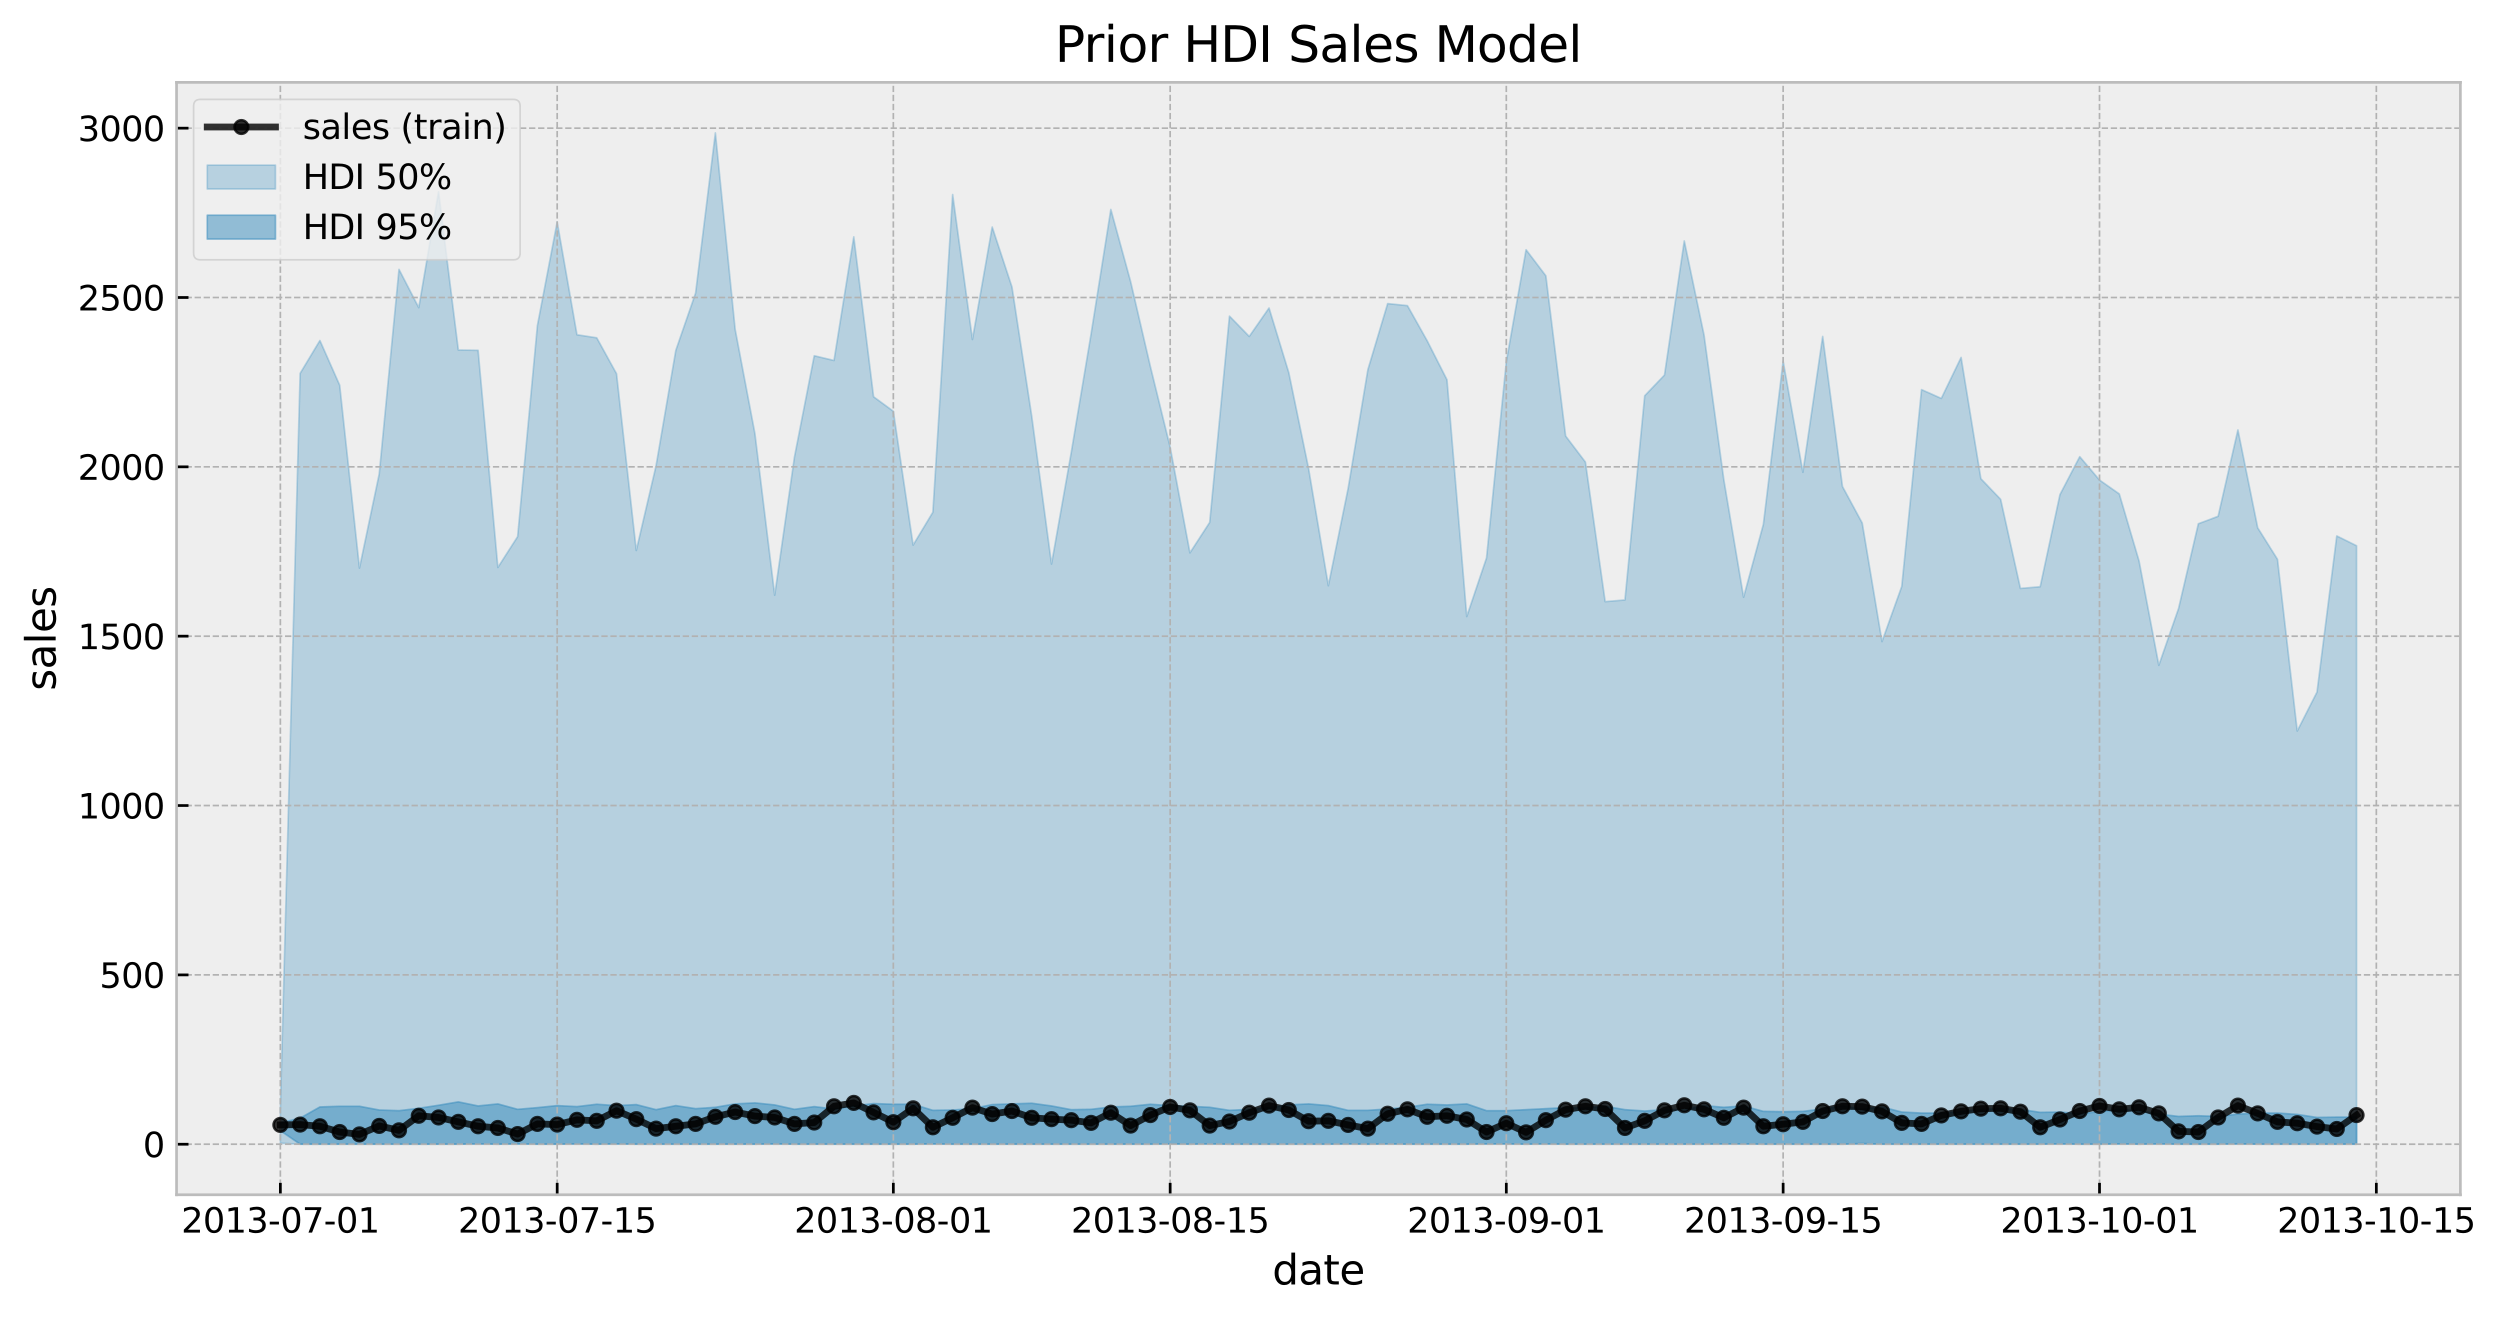 <?xml version="1.0" encoding="utf-8" standalone="no"?>
<!DOCTYPE svg PUBLIC "-//W3C//DTD SVG 1.1//EN"
  "http://www.w3.org/Graphics/SVG/1.1/DTD/svg11.dtd">
<svg xmlns:xlink="http://www.w3.org/1999/xlink" width="732.983pt" height="386.294pt" viewBox="0 0 732.983 386.294" xmlns="http://www.w3.org/2000/svg" version="1.1">
 <defs>
  <style type="text/css">*{stroke-linejoin: round; stroke-linecap: butt}</style>
 </defs>
 <g id="figure_1">
  <g id="patch_1">
   <path d="M -0 386.294 
L 732.983 386.294 
L 732.983 0 
L -0 0 
z
" style="fill: #ffffff"/>
  </g>
  <g id="axes_1">
   <g id="patch_2">
    <path d="M 51.764 350.302 
L 721.364 350.302 
L 721.364 24.142 
L 51.764 24.142 
z
" style="fill: #eeeeee"/>
   </g>
   <g id="PolyCollection_1">
    <defs>
     <path id="mc9912ad9e5" d="M 82.2 -61.045 
L 82.2 -51.115 
L 87.998 -50.817 
L 93.795 -50.817 
L 99.592 -50.817 
L 105.39 -50.817 
L 111.187 -50.817 
L 116.985 -50.817 
L 122.782 -50.817 
L 128.579 -50.817 
L 134.377 -50.817 
L 140.174 -50.817 
L 145.972 -50.817 
L 151.769 -50.817 
L 157.566 -50.817 
L 163.364 -50.817 
L 169.161 -50.817 
L 174.959 -50.817 
L 180.756 -50.817 
L 186.553 -50.817 
L 192.351 -50.817 
L 198.148 -50.817 
L 203.946 -50.817 
L 209.743 -50.817 
L 215.54 -50.817 
L 221.338 -50.817 
L 227.135 -50.817 
L 232.933 -50.817 
L 238.73 -50.817 
L 244.527 -50.817 
L 250.325 -50.817 
L 256.122 -50.817 
L 261.92 -50.817 
L 267.717 -50.817 
L 273.514 -50.817 
L 279.312 -50.817 
L 285.109 -50.817 
L 290.907 -50.817 
L 296.704 -50.817 
L 302.501 -50.817 
L 308.299 -50.817 
L 314.096 -50.817 
L 319.894 -50.817 
L 325.691 -50.817 
L 331.488 -50.817 
L 337.286 -50.817 
L 343.083 -50.817 
L 348.881 -50.817 
L 354.678 -50.817 
L 360.475 -50.817 
L 366.273 -50.817 
L 372.07 -50.817 
L 377.868 -50.817 
L 383.665 -50.817 
L 389.462 -50.817 
L 395.26 -50.817 
L 401.057 -50.817 
L 406.855 -50.817 
L 412.652 -50.817 
L 418.449 -50.817 
L 424.247 -50.817 
L 430.044 -50.817 
L 435.842 -50.817 
L 441.639 -50.817 
L 447.436 -50.817 
L 453.234 -50.817 
L 459.031 -50.817 
L 464.829 -50.817 
L 470.626 -50.817 
L 476.423 -50.817 
L 482.221 -50.817 
L 488.018 -50.817 
L 493.816 -50.817 
L 499.613 -50.817 
L 505.411 -50.817 
L 511.208 -50.817 
L 517.005 -50.817 
L 522.803 -50.817 
L 528.6 -50.817 
L 534.398 -50.817 
L 540.195 -50.817 
L 545.992 -50.817 
L 551.79 -50.817 
L 557.587 -50.817 
L 563.385 -50.817 
L 569.182 -50.817 
L 574.979 -50.817 
L 580.777 -50.817 
L 586.574 -50.817 
L 592.372 -50.817 
L 598.169 -50.817 
L 603.966 -50.817 
L 609.764 -50.817 
L 615.561 -50.817 
L 621.359 -50.817 
L 627.156 -50.817 
L 632.953 -50.817 
L 638.751 -50.817 
L 644.548 -50.817 
L 650.346 -50.817 
L 656.143 -50.817 
L 661.94 -50.817 
L 667.738 -50.817 
L 673.535 -50.817 
L 679.333 -50.817 
L 685.13 -50.817 
L 690.927 -50.817 
L 690.927 -226.28 
L 690.927 -226.28 
L 685.13 -229.16 
L 679.333 -183.383 
L 673.535 -171.963 
L 667.738 -222.308 
L 661.94 -231.543 
L 656.143 -260.241 
L 650.346 -234.919 
L 644.548 -232.734 
L 638.751 -207.91 
L 632.953 -191.227 
L 627.156 -221.812 
L 621.359 -241.473 
L 615.561 -245.544 
L 609.764 -252.396 
L 603.966 -241.274 
L 598.169 -214.265 
L 592.372 -213.768 
L 586.574 -239.884 
L 580.777 -245.941 
L 574.979 -281.491 
L 569.182 -269.475 
L 563.385 -272.057 
L 557.587 -214.364 
L 551.79 -198.178 
L 545.992 -232.933 
L 540.195 -243.657 
L 534.398 -287.647 
L 528.6 -247.828 
L 522.803 -280.398 
L 517.005 -232.536 
L 511.208 -211.186 
L 505.411 -245.643 
L 499.613 -288.044 
L 493.816 -315.65 
L 488.018 -276.327 
L 482.221 -270.27 
L 476.423 -210.392 
L 470.626 -209.896 
L 464.829 -250.807 
L 459.031 -258.453 
L 453.234 -305.422 
L 447.436 -313.068 
L 441.639 -280.2 
L 435.842 -222.705 
L 430.044 -205.526 
L 424.247 -274.937 
L 418.449 -286.356 
L 412.652 -296.684 
L 406.855 -297.279 
L 401.057 -277.916 
L 395.26 -243.062 
L 389.462 -214.563 
L 383.665 -248.92 
L 377.868 -277.022 
L 372.07 -295.988 
L 366.273 -287.647 
L 360.475 -293.605 
L 354.678 -233.132 
L 348.881 -224.195 
L 343.083 -255.176 
L 337.286 -278.81 
L 331.488 -303.734 
L 325.691 -324.885 
L 319.894 -288.342 
L 314.096 -253.687 
L 308.299 -220.918 
L 302.501 -264.213 
L 296.704 -302.145 
L 290.907 -319.721 
L 285.109 -286.754 
L 279.312 -329.254 
L 273.514 -236.111 
L 267.717 -226.479 
L 261.92 -265.702 
L 256.122 -269.972 
L 250.325 -316.841 
L 244.527 -280.597 
L 238.73 -281.987 
L 232.933 -252.297 
L 227.135 -211.782 
L 221.338 -259.148 
L 215.54 -289.733 
L 209.743 -347.326 
L 203.946 -300.358 
L 198.148 -283.576 
L 192.351 -249.715 
L 186.553 -224.89 
L 180.756 -276.724 
L 174.959 -287.25 
L 169.161 -288.144 
L 163.364 -321.211 
L 157.566 -290.825 
L 151.769 -228.961 
L 145.972 -219.925 
L 140.174 -283.576 
L 134.377 -283.675 
L 128.579 -330.048 
L 122.782 -296.088 
L 116.985 -307.309 
L 111.187 -247.332 
L 105.39 -219.726 
L 99.592 -273.348 
L 93.795 -286.456 
L 87.998 -276.824 
L 82.2 -61.045 
z
" style="stroke: #348abd; stroke-opacity: 0.3; stroke-width: 0.5"/>
    </defs>
    <g clip-path="url(#pbe0b504352)">
     <use xlink:href="#mc9912ad9e5" x="0" y="386.294" style="fill: #348abd; fill-opacity: 0.3; stroke: #348abd; stroke-opacity: 0.3; stroke-width: 0.5"/>
    </g>
   </g>
   <g id="PolyCollection_2">
    <defs>
     <path id="m909ac1c048" d="M 82.2 -57.073 
L 82.2 -54.789 
L 87.998 -50.817 
L 93.795 -50.817 
L 99.592 -50.817 
L 105.39 -50.817 
L 111.187 -50.817 
L 116.985 -50.817 
L 122.782 -50.817 
L 128.579 -50.817 
L 134.377 -50.817 
L 140.174 -50.917 
L 145.972 -50.817 
L 151.769 -50.917 
L 157.566 -50.817 
L 163.364 -50.817 
L 169.161 -50.917 
L 174.959 -50.817 
L 180.756 -50.917 
L 186.553 -50.817 
L 192.351 -50.817 
L 198.148 -50.817 
L 203.946 -50.817 
L 209.743 -50.817 
L 215.54 -50.817 
L 221.338 -50.817 
L 227.135 -50.917 
L 232.933 -50.817 
L 238.73 -50.817 
L 244.527 -50.817 
L 250.325 -50.817 
L 256.122 -50.817 
L 261.92 -50.817 
L 267.717 -50.817 
L 273.514 -50.917 
L 279.312 -50.817 
L 285.109 -50.817 
L 290.907 -50.817 
L 296.704 -50.817 
L 302.501 -50.817 
L 308.299 -50.817 
L 314.096 -50.817 
L 319.894 -50.817 
L 325.691 -50.817 
L 331.488 -50.817 
L 337.286 -50.817 
L 343.083 -50.917 
L 348.881 -50.817 
L 354.678 -50.917 
L 360.475 -50.817 
L 366.273 -50.817 
L 372.07 -50.817 
L 377.868 -50.817 
L 383.665 -50.817 
L 389.462 -50.817 
L 395.26 -50.917 
L 401.057 -50.817 
L 406.855 -50.917 
L 412.652 -50.817 
L 418.449 -50.817 
L 424.247 -50.817 
L 430.044 -50.817 
L 435.842 -50.917 
L 441.639 -50.917 
L 447.436 -50.817 
L 453.234 -50.917 
L 459.031 -50.817 
L 464.829 -50.817 
L 470.626 -50.817 
L 476.423 -50.817 
L 482.221 -50.817 
L 488.018 -50.817 
L 493.816 -50.817 
L 499.613 -50.817 
L 505.411 -50.917 
L 511.208 -50.917 
L 517.005 -50.817 
L 522.803 -50.817 
L 528.6 -50.817 
L 534.398 -50.817 
L 540.195 -50.817 
L 545.992 -51.016 
L 551.79 -50.817 
L 557.587 -50.817 
L 563.385 -50.817 
L 569.182 -50.817 
L 574.979 -50.817 
L 580.777 -50.817 
L 586.574 -50.817 
L 592.372 -50.817 
L 598.169 -50.817 
L 603.966 -50.917 
L 609.764 -50.817 
L 615.561 -50.817 
L 621.359 -50.917 
L 627.156 -50.817 
L 632.953 -50.917 
L 638.751 -50.817 
L 644.548 -50.817 
L 650.346 -50.817 
L 656.143 -50.917 
L 661.94 -50.817 
L 667.738 -50.817 
L 673.535 -50.817 
L 679.333 -50.817 
L 685.13 -50.817 
L 690.927 -50.817 
L 690.927 -58.761 
L 690.927 -58.761 
L 685.13 -58.761 
L 679.333 -58.662 
L 673.535 -59.556 
L 667.738 -59.953 
L 661.94 -59.953 
L 656.143 -59.655 
L 650.346 -58.96 
L 644.548 -59.159 
L 638.751 -58.96 
L 632.953 -59.655 
L 627.156 -60.648 
L 621.359 -61.045 
L 615.561 -60.35 
L 609.764 -59.754 
L 603.966 -60.251 
L 598.169 -60.152 
L 592.372 -61.045 
L 586.574 -61.244 
L 580.777 -61.045 
L 574.979 -60.35 
L 569.182 -59.953 
L 563.385 -59.953 
L 557.587 -60.251 
L 551.79 -61.74 
L 545.992 -61.145 
L 540.195 -62.038 
L 534.398 -61.145 
L 528.6 -60.449 
L 522.803 -60.35 
L 517.005 -60.449 
L 511.208 -62.038 
L 505.411 -61.641 
L 499.613 -62.138 
L 493.816 -60.946 
L 488.018 -60.946 
L 482.221 -60.549 
L 476.423 -60.946 
L 470.626 -61.939 
L 464.829 -61.442 
L 459.031 -61.542 
L 453.234 -61.244 
L 447.436 -60.946 
L 441.639 -60.648 
L 435.842 -60.648 
L 430.044 -62.634 
L 424.247 -62.336 
L 418.449 -62.535 
L 412.652 -61.641 
L 406.855 -61.145 
L 401.057 -60.747 
L 395.26 -60.747 
L 389.462 -62.138 
L 383.665 -62.634 
L 377.868 -62.336 
L 372.07 -61.542 
L 366.273 -61.045 
L 360.475 -60.747 
L 354.678 -61.641 
L 348.881 -61.939 
L 343.083 -62.138 
L 337.286 -62.535 
L 331.488 -61.939 
L 325.691 -61.74 
L 319.894 -61.045 
L 314.096 -60.946 
L 308.299 -62.038 
L 302.501 -62.833 
L 296.704 -62.634 
L 290.907 -62.435 
L 285.109 -61.244 
L 279.312 -60.847 
L 273.514 -60.747 
L 267.717 -62.535 
L 261.92 -62.535 
L 256.122 -62.733 
L 250.325 -62.038 
L 244.527 -61.145 
L 238.73 -61.84 
L 232.933 -61.045 
L 227.135 -62.336 
L 221.338 -62.932 
L 215.54 -62.634 
L 209.743 -61.641 
L 203.946 -61.244 
L 198.148 -62.138 
L 192.351 -60.946 
L 186.553 -62.435 
L 180.756 -62.138 
L 174.959 -62.535 
L 169.161 -61.84 
L 163.364 -62.138 
L 157.566 -61.542 
L 151.769 -61.045 
L 145.972 -62.634 
L 140.174 -62.038 
L 134.377 -63.23 
L 128.579 -62.237 
L 122.782 -61.343 
L 116.985 -60.648 
L 111.187 -60.847 
L 105.39 -61.939 
L 99.592 -61.939 
L 93.795 -61.74 
L 87.998 -58.463 
L 82.2 -57.073 
z
" style="stroke: #348abd; stroke-opacity: 0.5; stroke-width: 0.5"/>
    </defs>
    <g clip-path="url(#pbe0b504352)">
     <use xlink:href="#m909ac1c048" x="0" y="386.294" style="fill: #348abd; fill-opacity: 0.5; stroke: #348abd; stroke-opacity: 0.5; stroke-width: 0.5"/>
    </g>
   </g>
   <g id="matplotlib.axis_1">
    <g id="xtick_1">
     <g id="line2d_1">
      <path d="M 82.2 350.302 
L 82.2 24.142 
" clip-path="url(#pbe0b504352)" style="fill: none; stroke-dasharray: 1.85,0.8; stroke-dashoffset: 0; stroke: #b2b2b2; stroke-width: 0.5"/>
     </g>
     <g id="line2d_2">
      <defs>
       <path id="maac0bae3f8" d="M 0 0 
L 0 -3.5 
" style="stroke: #000000; stroke-width: 0.8"/>
      </defs>
      <g>
       <use xlink:href="#maac0bae3f8" x="82.2" y="350.302" style="stroke: #000000; stroke-width: 0.8"/>
      </g>
     </g>
     <g id="text_1">
      <!-- 2013-07-01 -->
      <g transform="translate(53.142 361.4)scale(0.1 -0.1)">
       <defs>
        <path id="DejaVuSans-32" d="M 1228 531 
L 3431 531 
L 3431 0 
L 469 0 
L 469 531 
Q 828 903 1448 1529 
Q 2069 2156 2228 2338 
Q 2531 2678 2651 2914 
Q 2772 3150 2772 3378 
Q 2772 3750 2511 3984 
Q 2250 4219 1831 4219 
Q 1534 4219 1204 4116 
Q 875 4013 500 3803 
L 500 4441 
Q 881 4594 1212 4672 
Q 1544 4750 1819 4750 
Q 2544 4750 2975 4387 
Q 3406 4025 3406 3419 
Q 3406 3131 3298 2873 
Q 3191 2616 2906 2266 
Q 2828 2175 2409 1742 
Q 1991 1309 1228 531 
z
" transform="scale(0.016)"/>
        <path id="DejaVuSans-30" d="M 2034 4250 
Q 1547 4250 1301 3770 
Q 1056 3291 1056 2328 
Q 1056 1369 1301 889 
Q 1547 409 2034 409 
Q 2525 409 2770 889 
Q 3016 1369 3016 2328 
Q 3016 3291 2770 3770 
Q 2525 4250 2034 4250 
z
M 2034 4750 
Q 2819 4750 3233 4129 
Q 3647 3509 3647 2328 
Q 3647 1150 3233 529 
Q 2819 -91 2034 -91 
Q 1250 -91 836 529 
Q 422 1150 422 2328 
Q 422 3509 836 4129 
Q 1250 4750 2034 4750 
z
" transform="scale(0.016)"/>
        <path id="DejaVuSans-31" d="M 794 531 
L 1825 531 
L 1825 4091 
L 703 3866 
L 703 4441 
L 1819 4666 
L 2450 4666 
L 2450 531 
L 3481 531 
L 3481 0 
L 794 0 
L 794 531 
z
" transform="scale(0.016)"/>
        <path id="DejaVuSans-33" d="M 2597 2516 
Q 3050 2419 3304 2112 
Q 3559 1806 3559 1356 
Q 3559 666 3084 287 
Q 2609 -91 1734 -91 
Q 1441 -91 1130 -33 
Q 819 25 488 141 
L 488 750 
Q 750 597 1062 519 
Q 1375 441 1716 441 
Q 2309 441 2620 675 
Q 2931 909 2931 1356 
Q 2931 1769 2642 2001 
Q 2353 2234 1838 2234 
L 1294 2234 
L 1294 2753 
L 1863 2753 
Q 2328 2753 2575 2939 
Q 2822 3125 2822 3475 
Q 2822 3834 2567 4026 
Q 2313 4219 1838 4219 
Q 1578 4219 1281 4162 
Q 984 4106 628 3988 
L 628 4550 
Q 988 4650 1302 4700 
Q 1616 4750 1894 4750 
Q 2613 4750 3031 4423 
Q 3450 4097 3450 3541 
Q 3450 3153 3228 2886 
Q 3006 2619 2597 2516 
z
" transform="scale(0.016)"/>
        <path id="DejaVuSans-2d" d="M 313 2009 
L 1997 2009 
L 1997 1497 
L 313 1497 
L 313 2009 
z
" transform="scale(0.016)"/>
        <path id="DejaVuSans-37" d="M 525 4666 
L 3525 4666 
L 3525 4397 
L 1831 0 
L 1172 0 
L 2766 4134 
L 525 4134 
L 525 4666 
z
" transform="scale(0.016)"/>
       </defs>
       <use xlink:href="#DejaVuSans-32"/>
       <use xlink:href="#DejaVuSans-30" x="63.623"/>
       <use xlink:href="#DejaVuSans-31" x="127.246"/>
       <use xlink:href="#DejaVuSans-33" x="190.869"/>
       <use xlink:href="#DejaVuSans-2d" x="254.492"/>
       <use xlink:href="#DejaVuSans-30" x="290.576"/>
       <use xlink:href="#DejaVuSans-37" x="354.199"/>
       <use xlink:href="#DejaVuSans-2d" x="417.822"/>
       <use xlink:href="#DejaVuSans-30" x="453.906"/>
       <use xlink:href="#DejaVuSans-31" x="517.529"/>
      </g>
     </g>
    </g>
    <g id="xtick_2">
     <g id="line2d_3">
      <path d="M 163.364 350.302 
L 163.364 24.142 
" clip-path="url(#pbe0b504352)" style="fill: none; stroke-dasharray: 1.85,0.8; stroke-dashoffset: 0; stroke: #b2b2b2; stroke-width: 0.5"/>
     </g>
     <g id="line2d_4">
      <g>
       <use xlink:href="#maac0bae3f8" x="163.364" y="350.302" style="stroke: #000000; stroke-width: 0.8"/>
      </g>
     </g>
     <g id="text_2">
      <!-- 2013-07-15 -->
      <g transform="translate(134.306 361.4)scale(0.1 -0.1)">
       <defs>
        <path id="DejaVuSans-35" d="M 691 4666 
L 3169 4666 
L 3169 4134 
L 1269 4134 
L 1269 2991 
Q 1406 3038 1543 3061 
Q 1681 3084 1819 3084 
Q 2600 3084 3056 2656 
Q 3513 2228 3513 1497 
Q 3513 744 3044 326 
Q 2575 -91 1722 -91 
Q 1428 -91 1123 -41 
Q 819 9 494 109 
L 494 744 
Q 775 591 1075 516 
Q 1375 441 1709 441 
Q 2250 441 2565 725 
Q 2881 1009 2881 1497 
Q 2881 1984 2565 2268 
Q 2250 2553 1709 2553 
Q 1456 2553 1204 2497 
Q 953 2441 691 2322 
L 691 4666 
z
" transform="scale(0.016)"/>
       </defs>
       <use xlink:href="#DejaVuSans-32"/>
       <use xlink:href="#DejaVuSans-30" x="63.623"/>
       <use xlink:href="#DejaVuSans-31" x="127.246"/>
       <use xlink:href="#DejaVuSans-33" x="190.869"/>
       <use xlink:href="#DejaVuSans-2d" x="254.492"/>
       <use xlink:href="#DejaVuSans-30" x="290.576"/>
       <use xlink:href="#DejaVuSans-37" x="354.199"/>
       <use xlink:href="#DejaVuSans-2d" x="417.822"/>
       <use xlink:href="#DejaVuSans-31" x="453.906"/>
       <use xlink:href="#DejaVuSans-35" x="517.529"/>
      </g>
     </g>
    </g>
    <g id="xtick_3">
     <g id="line2d_5">
      <path d="M 261.92 350.302 
L 261.92 24.142 
" clip-path="url(#pbe0b504352)" style="fill: none; stroke-dasharray: 1.85,0.8; stroke-dashoffset: 0; stroke: #b2b2b2; stroke-width: 0.5"/>
     </g>
     <g id="line2d_6">
      <g>
       <use xlink:href="#maac0bae3f8" x="261.92" y="350.302" style="stroke: #000000; stroke-width: 0.8"/>
      </g>
     </g>
     <g id="text_3">
      <!-- 2013-08-01 -->
      <g transform="translate(232.862 361.4)scale(0.1 -0.1)">
       <defs>
        <path id="DejaVuSans-38" d="M 2034 2216 
Q 1584 2216 1326 1975 
Q 1069 1734 1069 1313 
Q 1069 891 1326 650 
Q 1584 409 2034 409 
Q 2484 409 2743 651 
Q 3003 894 3003 1313 
Q 3003 1734 2745 1975 
Q 2488 2216 2034 2216 
z
M 1403 2484 
Q 997 2584 770 2862 
Q 544 3141 544 3541 
Q 544 4100 942 4425 
Q 1341 4750 2034 4750 
Q 2731 4750 3128 4425 
Q 3525 4100 3525 3541 
Q 3525 3141 3298 2862 
Q 3072 2584 2669 2484 
Q 3125 2378 3379 2068 
Q 3634 1759 3634 1313 
Q 3634 634 3220 271 
Q 2806 -91 2034 -91 
Q 1263 -91 848 271 
Q 434 634 434 1313 
Q 434 1759 690 2068 
Q 947 2378 1403 2484 
z
M 1172 3481 
Q 1172 3119 1398 2916 
Q 1625 2713 2034 2713 
Q 2441 2713 2670 2916 
Q 2900 3119 2900 3481 
Q 2900 3844 2670 4047 
Q 2441 4250 2034 4250 
Q 1625 4250 1398 4047 
Q 1172 3844 1172 3481 
z
" transform="scale(0.016)"/>
       </defs>
       <use xlink:href="#DejaVuSans-32"/>
       <use xlink:href="#DejaVuSans-30" x="63.623"/>
       <use xlink:href="#DejaVuSans-31" x="127.246"/>
       <use xlink:href="#DejaVuSans-33" x="190.869"/>
       <use xlink:href="#DejaVuSans-2d" x="254.492"/>
       <use xlink:href="#DejaVuSans-30" x="290.576"/>
       <use xlink:href="#DejaVuSans-38" x="354.199"/>
       <use xlink:href="#DejaVuSans-2d" x="417.822"/>
       <use xlink:href="#DejaVuSans-30" x="453.906"/>
       <use xlink:href="#DejaVuSans-31" x="517.529"/>
      </g>
     </g>
    </g>
    <g id="xtick_4">
     <g id="line2d_7">
      <path d="M 343.083 350.302 
L 343.083 24.142 
" clip-path="url(#pbe0b504352)" style="fill: none; stroke-dasharray: 1.85,0.8; stroke-dashoffset: 0; stroke: #b2b2b2; stroke-width: 0.5"/>
     </g>
     <g id="line2d_8">
      <g>
       <use xlink:href="#maac0bae3f8" x="343.083" y="350.302" style="stroke: #000000; stroke-width: 0.8"/>
      </g>
     </g>
     <g id="text_4">
      <!-- 2013-08-15 -->
      <g transform="translate(314.025 361.4)scale(0.1 -0.1)">
       <use xlink:href="#DejaVuSans-32"/>
       <use xlink:href="#DejaVuSans-30" x="63.623"/>
       <use xlink:href="#DejaVuSans-31" x="127.246"/>
       <use xlink:href="#DejaVuSans-33" x="190.869"/>
       <use xlink:href="#DejaVuSans-2d" x="254.492"/>
       <use xlink:href="#DejaVuSans-30" x="290.576"/>
       <use xlink:href="#DejaVuSans-38" x="354.199"/>
       <use xlink:href="#DejaVuSans-2d" x="417.822"/>
       <use xlink:href="#DejaVuSans-31" x="453.906"/>
       <use xlink:href="#DejaVuSans-35" x="517.529"/>
      </g>
     </g>
    </g>
    <g id="xtick_5">
     <g id="line2d_9">
      <path d="M 441.639 350.302 
L 441.639 24.142 
" clip-path="url(#pbe0b504352)" style="fill: none; stroke-dasharray: 1.85,0.8; stroke-dashoffset: 0; stroke: #b2b2b2; stroke-width: 0.5"/>
     </g>
     <g id="line2d_10">
      <g>
       <use xlink:href="#maac0bae3f8" x="441.639" y="350.302" style="stroke: #000000; stroke-width: 0.8"/>
      </g>
     </g>
     <g id="text_5">
      <!-- 2013-09-01 -->
      <g transform="translate(412.581 361.4)scale(0.1 -0.1)">
       <defs>
        <path id="DejaVuSans-39" d="M 703 97 
L 703 672 
Q 941 559 1184 500 
Q 1428 441 1663 441 
Q 2288 441 2617 861 
Q 2947 1281 2994 2138 
Q 2813 1869 2534 1725 
Q 2256 1581 1919 1581 
Q 1219 1581 811 2004 
Q 403 2428 403 3163 
Q 403 3881 828 4315 
Q 1253 4750 1959 4750 
Q 2769 4750 3195 4129 
Q 3622 3509 3622 2328 
Q 3622 1225 3098 567 
Q 2575 -91 1691 -91 
Q 1453 -91 1209 -44 
Q 966 3 703 97 
z
M 1959 2075 
Q 2384 2075 2632 2365 
Q 2881 2656 2881 3163 
Q 2881 3666 2632 3958 
Q 2384 4250 1959 4250 
Q 1534 4250 1286 3958 
Q 1038 3666 1038 3163 
Q 1038 2656 1286 2365 
Q 1534 2075 1959 2075 
z
" transform="scale(0.016)"/>
       </defs>
       <use xlink:href="#DejaVuSans-32"/>
       <use xlink:href="#DejaVuSans-30" x="63.623"/>
       <use xlink:href="#DejaVuSans-31" x="127.246"/>
       <use xlink:href="#DejaVuSans-33" x="190.869"/>
       <use xlink:href="#DejaVuSans-2d" x="254.492"/>
       <use xlink:href="#DejaVuSans-30" x="290.576"/>
       <use xlink:href="#DejaVuSans-39" x="354.199"/>
       <use xlink:href="#DejaVuSans-2d" x="417.822"/>
       <use xlink:href="#DejaVuSans-30" x="453.906"/>
       <use xlink:href="#DejaVuSans-31" x="517.529"/>
      </g>
     </g>
    </g>
    <g id="xtick_6">
     <g id="line2d_11">
      <path d="M 522.803 350.302 
L 522.803 24.142 
" clip-path="url(#pbe0b504352)" style="fill: none; stroke-dasharray: 1.85,0.8; stroke-dashoffset: 0; stroke: #b2b2b2; stroke-width: 0.5"/>
     </g>
     <g id="line2d_12">
      <g>
       <use xlink:href="#maac0bae3f8" x="522.803" y="350.302" style="stroke: #000000; stroke-width: 0.8"/>
      </g>
     </g>
     <g id="text_6">
      <!-- 2013-09-15 -->
      <g transform="translate(493.745 361.4)scale(0.1 -0.1)">
       <use xlink:href="#DejaVuSans-32"/>
       <use xlink:href="#DejaVuSans-30" x="63.623"/>
       <use xlink:href="#DejaVuSans-31" x="127.246"/>
       <use xlink:href="#DejaVuSans-33" x="190.869"/>
       <use xlink:href="#DejaVuSans-2d" x="254.492"/>
       <use xlink:href="#DejaVuSans-30" x="290.576"/>
       <use xlink:href="#DejaVuSans-39" x="354.199"/>
       <use xlink:href="#DejaVuSans-2d" x="417.822"/>
       <use xlink:href="#DejaVuSans-31" x="453.906"/>
       <use xlink:href="#DejaVuSans-35" x="517.529"/>
      </g>
     </g>
    </g>
    <g id="xtick_7">
     <g id="line2d_13">
      <path d="M 615.561 350.302 
L 615.561 24.142 
" clip-path="url(#pbe0b504352)" style="fill: none; stroke-dasharray: 1.85,0.8; stroke-dashoffset: 0; stroke: #b2b2b2; stroke-width: 0.5"/>
     </g>
     <g id="line2d_14">
      <g>
       <use xlink:href="#maac0bae3f8" x="615.561" y="350.302" style="stroke: #000000; stroke-width: 0.8"/>
      </g>
     </g>
     <g id="text_7">
      <!-- 2013-10-01 -->
      <g transform="translate(586.503 361.4)scale(0.1 -0.1)">
       <use xlink:href="#DejaVuSans-32"/>
       <use xlink:href="#DejaVuSans-30" x="63.623"/>
       <use xlink:href="#DejaVuSans-31" x="127.246"/>
       <use xlink:href="#DejaVuSans-33" x="190.869"/>
       <use xlink:href="#DejaVuSans-2d" x="254.492"/>
       <use xlink:href="#DejaVuSans-31" x="290.576"/>
       <use xlink:href="#DejaVuSans-30" x="354.199"/>
       <use xlink:href="#DejaVuSans-2d" x="417.822"/>
       <use xlink:href="#DejaVuSans-30" x="453.906"/>
       <use xlink:href="#DejaVuSans-31" x="517.529"/>
      </g>
     </g>
    </g>
    <g id="xtick_8">
     <g id="line2d_15">
      <path d="M 696.725 350.302 
L 696.725 24.142 
" clip-path="url(#pbe0b504352)" style="fill: none; stroke-dasharray: 1.85,0.8; stroke-dashoffset: 0; stroke: #b2b2b2; stroke-width: 0.5"/>
     </g>
     <g id="line2d_16">
      <g>
       <use xlink:href="#maac0bae3f8" x="696.725" y="350.302" style="stroke: #000000; stroke-width: 0.8"/>
      </g>
     </g>
     <g id="text_8">
      <!-- 2013-10-15 -->
      <g transform="translate(667.667 361.4)scale(0.1 -0.1)">
       <use xlink:href="#DejaVuSans-32"/>
       <use xlink:href="#DejaVuSans-30" x="63.623"/>
       <use xlink:href="#DejaVuSans-31" x="127.246"/>
       <use xlink:href="#DejaVuSans-33" x="190.869"/>
       <use xlink:href="#DejaVuSans-2d" x="254.492"/>
       <use xlink:href="#DejaVuSans-31" x="290.576"/>
       <use xlink:href="#DejaVuSans-30" x="354.199"/>
       <use xlink:href="#DejaVuSans-2d" x="417.822"/>
       <use xlink:href="#DejaVuSans-31" x="453.906"/>
       <use xlink:href="#DejaVuSans-35" x="517.529"/>
      </g>
     </g>
    </g>
    <g id="text_9">
     <!-- date -->
     <g transform="translate(373.034 376.598)scale(0.12 -0.12)">
      <defs>
       <path id="DejaVuSans-64" d="M 2906 2969 
L 2906 4863 
L 3481 4863 
L 3481 0 
L 2906 0 
L 2906 525 
Q 2725 213 2448 61 
Q 2172 -91 1784 -91 
Q 1150 -91 751 415 
Q 353 922 353 1747 
Q 353 2572 751 3078 
Q 1150 3584 1784 3584 
Q 2172 3584 2448 3432 
Q 2725 3281 2906 2969 
z
M 947 1747 
Q 947 1113 1208 752 
Q 1469 391 1925 391 
Q 2381 391 2643 752 
Q 2906 1113 2906 1747 
Q 2906 2381 2643 2742 
Q 2381 3103 1925 3103 
Q 1469 3103 1208 2742 
Q 947 2381 947 1747 
z
" transform="scale(0.016)"/>
       <path id="DejaVuSans-61" d="M 2194 1759 
Q 1497 1759 1228 1600 
Q 959 1441 959 1056 
Q 959 750 1161 570 
Q 1363 391 1709 391 
Q 2188 391 2477 730 
Q 2766 1069 2766 1631 
L 2766 1759 
L 2194 1759 
z
M 3341 1997 
L 3341 0 
L 2766 0 
L 2766 531 
Q 2569 213 2275 61 
Q 1981 -91 1556 -91 
Q 1019 -91 701 211 
Q 384 513 384 1019 
Q 384 1609 779 1909 
Q 1175 2209 1959 2209 
L 2766 2209 
L 2766 2266 
Q 2766 2663 2505 2880 
Q 2244 3097 1772 3097 
Q 1472 3097 1187 3025 
Q 903 2953 641 2809 
L 641 3341 
Q 956 3463 1253 3523 
Q 1550 3584 1831 3584 
Q 2591 3584 2966 3190 
Q 3341 2797 3341 1997 
z
" transform="scale(0.016)"/>
       <path id="DejaVuSans-74" d="M 1172 4494 
L 1172 3500 
L 2356 3500 
L 2356 3053 
L 1172 3053 
L 1172 1153 
Q 1172 725 1289 603 
Q 1406 481 1766 481 
L 2356 481 
L 2356 0 
L 1766 0 
Q 1100 0 847 248 
Q 594 497 594 1153 
L 594 3053 
L 172 3053 
L 172 3500 
L 594 3500 
L 594 4494 
L 1172 4494 
z
" transform="scale(0.016)"/>
       <path id="DejaVuSans-65" d="M 3597 1894 
L 3597 1613 
L 953 1613 
Q 991 1019 1311 708 
Q 1631 397 2203 397 
Q 2534 397 2845 478 
Q 3156 559 3463 722 
L 3463 178 
Q 3153 47 2828 -22 
Q 2503 -91 2169 -91 
Q 1331 -91 842 396 
Q 353 884 353 1716 
Q 353 2575 817 3079 
Q 1281 3584 2069 3584 
Q 2775 3584 3186 3129 
Q 3597 2675 3597 1894 
z
M 3022 2063 
Q 3016 2534 2758 2815 
Q 2500 3097 2075 3097 
Q 1594 3097 1305 2825 
Q 1016 2553 972 2059 
L 3022 2063 
z
" transform="scale(0.016)"/>
      </defs>
      <use xlink:href="#DejaVuSans-64"/>
      <use xlink:href="#DejaVuSans-61" x="63.477"/>
      <use xlink:href="#DejaVuSans-74" x="124.756"/>
      <use xlink:href="#DejaVuSans-65" x="163.965"/>
     </g>
    </g>
   </g>
   <g id="matplotlib.axis_2">
    <g id="ytick_1">
     <g id="line2d_17">
      <path d="M 51.764 335.476 
L 721.364 335.476 
" clip-path="url(#pbe0b504352)" style="fill: none; stroke-dasharray: 1.85,0.8; stroke-dashoffset: 0; stroke: #b2b2b2; stroke-width: 0.5"/>
     </g>
     <g id="line2d_18">
      <defs>
       <path id="m757fb1d71c" d="M 0 0 
L 3.5 0 
" style="stroke: #000000; stroke-width: 0.8"/>
      </defs>
      <g>
       <use xlink:href="#m757fb1d71c" x="51.764" y="335.476" style="stroke: #000000; stroke-width: 0.8"/>
      </g>
     </g>
     <g id="text_10">
      <!-- 0 -->
      <g transform="translate(41.901 339.276)scale(0.1 -0.1)">
       <use xlink:href="#DejaVuSans-30"/>
      </g>
     </g>
    </g>
    <g id="ytick_2">
     <g id="line2d_19">
      <path d="M 51.764 285.826 
L 721.364 285.826 
" clip-path="url(#pbe0b504352)" style="fill: none; stroke-dasharray: 1.85,0.8; stroke-dashoffset: 0; stroke: #b2b2b2; stroke-width: 0.5"/>
     </g>
     <g id="line2d_20">
      <g>
       <use xlink:href="#m757fb1d71c" x="51.764" y="285.826" style="stroke: #000000; stroke-width: 0.8"/>
      </g>
     </g>
     <g id="text_11">
      <!-- 500 -->
      <g transform="translate(29.176 289.626)scale(0.1 -0.1)">
       <use xlink:href="#DejaVuSans-35"/>
       <use xlink:href="#DejaVuSans-30" x="63.623"/>
       <use xlink:href="#DejaVuSans-30" x="127.246"/>
      </g>
     </g>
    </g>
    <g id="ytick_3">
     <g id="line2d_21">
      <path d="M 51.764 236.177 
L 721.364 236.177 
" clip-path="url(#pbe0b504352)" style="fill: none; stroke-dasharray: 1.85,0.8; stroke-dashoffset: 0; stroke: #b2b2b2; stroke-width: 0.5"/>
     </g>
     <g id="line2d_22">
      <g>
       <use xlink:href="#m757fb1d71c" x="51.764" y="236.177" style="stroke: #000000; stroke-width: 0.8"/>
      </g>
     </g>
     <g id="text_12">
      <!-- 1000 -->
      <g transform="translate(22.814 239.976)scale(0.1 -0.1)">
       <use xlink:href="#DejaVuSans-31"/>
       <use xlink:href="#DejaVuSans-30" x="63.623"/>
       <use xlink:href="#DejaVuSans-30" x="127.246"/>
       <use xlink:href="#DejaVuSans-30" x="190.869"/>
      </g>
     </g>
    </g>
    <g id="ytick_4">
     <g id="line2d_23">
      <path d="M 51.764 186.527 
L 721.364 186.527 
" clip-path="url(#pbe0b504352)" style="fill: none; stroke-dasharray: 1.85,0.8; stroke-dashoffset: 0; stroke: #b2b2b2; stroke-width: 0.5"/>
     </g>
     <g id="line2d_24">
      <g>
       <use xlink:href="#m757fb1d71c" x="51.764" y="186.527" style="stroke: #000000; stroke-width: 0.8"/>
      </g>
     </g>
     <g id="text_13">
      <!-- 1500 -->
      <g transform="translate(22.814 190.326)scale(0.1 -0.1)">
       <use xlink:href="#DejaVuSans-31"/>
       <use xlink:href="#DejaVuSans-35" x="63.623"/>
       <use xlink:href="#DejaVuSans-30" x="127.246"/>
       <use xlink:href="#DejaVuSans-30" x="190.869"/>
      </g>
     </g>
    </g>
    <g id="ytick_5">
     <g id="line2d_25">
      <path d="M 51.764 136.877 
L 721.364 136.877 
" clip-path="url(#pbe0b504352)" style="fill: none; stroke-dasharray: 1.85,0.8; stroke-dashoffset: 0; stroke: #b2b2b2; stroke-width: 0.5"/>
     </g>
     <g id="line2d_26">
      <g>
       <use xlink:href="#m757fb1d71c" x="51.764" y="136.877" style="stroke: #000000; stroke-width: 0.8"/>
      </g>
     </g>
     <g id="text_14">
      <!-- 2000 -->
      <g transform="translate(22.814 140.676)scale(0.1 -0.1)">
       <use xlink:href="#DejaVuSans-32"/>
       <use xlink:href="#DejaVuSans-30" x="63.623"/>
       <use xlink:href="#DejaVuSans-30" x="127.246"/>
       <use xlink:href="#DejaVuSans-30" x="190.869"/>
      </g>
     </g>
    </g>
    <g id="ytick_6">
     <g id="line2d_27">
      <path d="M 51.764 87.227 
L 721.364 87.227 
" clip-path="url(#pbe0b504352)" style="fill: none; stroke-dasharray: 1.85,0.8; stroke-dashoffset: 0; stroke: #b2b2b2; stroke-width: 0.5"/>
     </g>
     <g id="line2d_28">
      <g>
       <use xlink:href="#m757fb1d71c" x="51.764" y="87.227" style="stroke: #000000; stroke-width: 0.8"/>
      </g>
     </g>
     <g id="text_15">
      <!-- 2500 -->
      <g transform="translate(22.814 91.026)scale(0.1 -0.1)">
       <use xlink:href="#DejaVuSans-32"/>
       <use xlink:href="#DejaVuSans-35" x="63.623"/>
       <use xlink:href="#DejaVuSans-30" x="127.246"/>
       <use xlink:href="#DejaVuSans-30" x="190.869"/>
      </g>
     </g>
    </g>
    <g id="ytick_7">
     <g id="line2d_29">
      <path d="M 51.764 37.577 
L 721.364 37.577 
" clip-path="url(#pbe0b504352)" style="fill: none; stroke-dasharray: 1.85,0.8; stroke-dashoffset: 0; stroke: #b2b2b2; stroke-width: 0.5"/>
     </g>
     <g id="line2d_30">
      <g>
       <use xlink:href="#m757fb1d71c" x="51.764" y="37.577" style="stroke: #000000; stroke-width: 0.8"/>
      </g>
     </g>
     <g id="text_16">
      <!-- 3000 -->
      <g transform="translate(22.814 41.376)scale(0.1 -0.1)">
       <use xlink:href="#DejaVuSans-33"/>
       <use xlink:href="#DejaVuSans-30" x="63.623"/>
       <use xlink:href="#DejaVuSans-30" x="127.246"/>
       <use xlink:href="#DejaVuSans-30" x="190.869"/>
      </g>
     </g>
    </g>
    <g id="text_17">
     <!-- sales -->
     <g transform="translate(16.318 202.509)rotate(-90)scale(0.12 -0.12)">
      <defs>
       <path id="DejaVuSans-73" d="M 2834 3397 
L 2834 2853 
Q 2591 2978 2328 3040 
Q 2066 3103 1784 3103 
Q 1356 3103 1142 2972 
Q 928 2841 928 2578 
Q 928 2378 1081 2264 
Q 1234 2150 1697 2047 
L 1894 2003 
Q 2506 1872 2764 1633 
Q 3022 1394 3022 966 
Q 3022 478 2636 193 
Q 2250 -91 1575 -91 
Q 1294 -91 989 -36 
Q 684 19 347 128 
L 347 722 
Q 666 556 975 473 
Q 1284 391 1588 391 
Q 1994 391 2212 530 
Q 2431 669 2431 922 
Q 2431 1156 2273 1281 
Q 2116 1406 1581 1522 
L 1381 1569 
Q 847 1681 609 1914 
Q 372 2147 372 2553 
Q 372 3047 722 3315 
Q 1072 3584 1716 3584 
Q 2034 3584 2315 3537 
Q 2597 3491 2834 3397 
z
" transform="scale(0.016)"/>
       <path id="DejaVuSans-6c" d="M 603 4863 
L 1178 4863 
L 1178 0 
L 603 0 
L 603 4863 
z
" transform="scale(0.016)"/>
      </defs>
      <use xlink:href="#DejaVuSans-73"/>
      <use xlink:href="#DejaVuSans-61" x="52.1"/>
      <use xlink:href="#DejaVuSans-6c" x="113.379"/>
      <use xlink:href="#DejaVuSans-65" x="141.162"/>
      <use xlink:href="#DejaVuSans-73" x="202.686"/>
     </g>
    </g>
   </g>
   <g id="line2d_31">
    <path d="M 82.2 329.816 
L 87.998 329.717 
L 93.795 330.213 
L 99.592 331.902 
L 105.39 332.597 
L 111.187 330.114 
L 116.985 331.405 
L 122.782 327.135 
L 128.579 327.632 
L 134.377 328.923 
L 140.174 330.213 
L 145.972 330.71 
L 151.769 332.497 
L 157.566 329.518 
L 163.364 329.717 
L 169.161 328.327 
L 174.959 328.625 
L 180.756 325.646 
L 186.553 328.128 
L 192.351 330.909 
L 198.148 330.213 
L 203.946 329.518 
L 209.743 327.433 
L 215.54 326.043 
L 221.338 327.234 
L 227.135 327.632 
L 232.933 329.518 
L 238.73 329.121 
L 244.527 324.355 
L 250.325 323.362 
L 256.122 326.142 
L 261.92 329.022 
L 267.717 324.951 
L 273.514 330.511 
L 279.312 327.731 
L 285.109 324.752 
L 290.907 326.639 
L 296.704 325.745 
L 302.501 327.731 
L 308.299 328.128 
L 314.096 328.426 
L 319.894 329.22 
L 325.691 326.241 
L 331.488 330.015 
L 337.286 326.937 
L 343.083 324.553 
L 348.881 325.546 
L 354.678 330.015 
L 360.475 328.823 
L 366.273 326.241 
L 372.07 324.156 
L 377.868 325.447 
L 383.665 328.724 
L 389.462 328.625 
L 395.26 329.816 
L 401.057 330.909 
L 406.855 326.539 
L 412.652 325.248 
L 418.449 327.433 
L 424.247 327.135 
L 430.044 328.227 
L 435.842 331.902 
L 441.639 329.32 
L 447.436 332.001 
L 453.234 328.426 
L 459.031 325.348 
L 464.829 324.355 
L 470.626 325.149 
L 476.423 330.71 
L 482.221 328.625 
L 488.018 325.546 
L 493.816 324.057 
L 499.613 325.248 
L 505.411 327.731 
L 511.208 324.752 
L 517.005 330.213 
L 522.803 329.618 
L 528.6 328.923 
L 534.398 325.745 
L 540.195 324.355 
L 545.992 324.454 
L 551.79 325.844 
L 557.587 329.22 
L 563.385 329.518 
L 569.182 327.036 
L 574.979 325.844 
L 580.777 325.05 
L 586.574 324.951 
L 592.372 325.944 
L 598.169 330.511 
L 603.966 328.227 
L 609.764 325.745 
L 615.561 324.255 
L 621.359 325.248 
L 627.156 324.653 
L 632.953 326.44 
L 638.751 331.703 
L 644.548 331.902 
L 650.346 327.632 
L 656.143 324.156 
L 661.94 326.44 
L 667.738 328.923 
L 673.535 329.32 
L 679.333 330.313 
L 685.13 331.008 
L 690.927 326.937 
" clip-path="url(#pbe0b504352)" style="fill: none; stroke: #000000; stroke-opacity: 0.8; stroke-width: 2; stroke-linecap: square"/>
    <defs>
     <path id="m7d00f79e94" d="M 0 2 
C 0.53 2 1.039 1.789 1.414 1.414 
C 1.789 1.039 2 0.53 2 0 
C 2 -0.53 1.789 -1.039 1.414 -1.414 
C 1.039 -1.789 0.53 -2 0 -2 
C -0.53 -2 -1.039 -1.789 -1.414 -1.414 
C -1.789 -1.039 -2 -0.53 -2 0 
C -2 0.53 -1.789 1.039 -1.414 1.414 
C -1.039 1.789 -0.53 2 0 2 
z
" style="stroke: #000000; stroke-opacity: 0.8; stroke-width: 0.75"/>
    </defs>
    <g clip-path="url(#pbe0b504352)">
     <use xlink:href="#m7d00f79e94" x="82.2" y="329.816" style="fill-opacity: 0.8; stroke: #000000; stroke-opacity: 0.8; stroke-width: 0.75"/>
     <use xlink:href="#m7d00f79e94" x="87.998" y="329.717" style="fill-opacity: 0.8; stroke: #000000; stroke-opacity: 0.8; stroke-width: 0.75"/>
     <use xlink:href="#m7d00f79e94" x="93.795" y="330.213" style="fill-opacity: 0.8; stroke: #000000; stroke-opacity: 0.8; stroke-width: 0.75"/>
     <use xlink:href="#m7d00f79e94" x="99.592" y="331.902" style="fill-opacity: 0.8; stroke: #000000; stroke-opacity: 0.8; stroke-width: 0.75"/>
     <use xlink:href="#m7d00f79e94" x="105.39" y="332.597" style="fill-opacity: 0.8; stroke: #000000; stroke-opacity: 0.8; stroke-width: 0.75"/>
     <use xlink:href="#m7d00f79e94" x="111.187" y="330.114" style="fill-opacity: 0.8; stroke: #000000; stroke-opacity: 0.8; stroke-width: 0.75"/>
     <use xlink:href="#m7d00f79e94" x="116.985" y="331.405" style="fill-opacity: 0.8; stroke: #000000; stroke-opacity: 0.8; stroke-width: 0.75"/>
     <use xlink:href="#m7d00f79e94" x="122.782" y="327.135" style="fill-opacity: 0.8; stroke: #000000; stroke-opacity: 0.8; stroke-width: 0.75"/>
     <use xlink:href="#m7d00f79e94" x="128.579" y="327.632" style="fill-opacity: 0.8; stroke: #000000; stroke-opacity: 0.8; stroke-width: 0.75"/>
     <use xlink:href="#m7d00f79e94" x="134.377" y="328.923" style="fill-opacity: 0.8; stroke: #000000; stroke-opacity: 0.8; stroke-width: 0.75"/>
     <use xlink:href="#m7d00f79e94" x="140.174" y="330.213" style="fill-opacity: 0.8; stroke: #000000; stroke-opacity: 0.8; stroke-width: 0.75"/>
     <use xlink:href="#m7d00f79e94" x="145.972" y="330.71" style="fill-opacity: 0.8; stroke: #000000; stroke-opacity: 0.8; stroke-width: 0.75"/>
     <use xlink:href="#m7d00f79e94" x="151.769" y="332.497" style="fill-opacity: 0.8; stroke: #000000; stroke-opacity: 0.8; stroke-width: 0.75"/>
     <use xlink:href="#m7d00f79e94" x="157.566" y="329.518" style="fill-opacity: 0.8; stroke: #000000; stroke-opacity: 0.8; stroke-width: 0.75"/>
     <use xlink:href="#m7d00f79e94" x="163.364" y="329.717" style="fill-opacity: 0.8; stroke: #000000; stroke-opacity: 0.8; stroke-width: 0.75"/>
     <use xlink:href="#m7d00f79e94" x="169.161" y="328.327" style="fill-opacity: 0.8; stroke: #000000; stroke-opacity: 0.8; stroke-width: 0.75"/>
     <use xlink:href="#m7d00f79e94" x="174.959" y="328.625" style="fill-opacity: 0.8; stroke: #000000; stroke-opacity: 0.8; stroke-width: 0.75"/>
     <use xlink:href="#m7d00f79e94" x="180.756" y="325.646" style="fill-opacity: 0.8; stroke: #000000; stroke-opacity: 0.8; stroke-width: 0.75"/>
     <use xlink:href="#m7d00f79e94" x="186.553" y="328.128" style="fill-opacity: 0.8; stroke: #000000; stroke-opacity: 0.8; stroke-width: 0.75"/>
     <use xlink:href="#m7d00f79e94" x="192.351" y="330.909" style="fill-opacity: 0.8; stroke: #000000; stroke-opacity: 0.8; stroke-width: 0.75"/>
     <use xlink:href="#m7d00f79e94" x="198.148" y="330.213" style="fill-opacity: 0.8; stroke: #000000; stroke-opacity: 0.8; stroke-width: 0.75"/>
     <use xlink:href="#m7d00f79e94" x="203.946" y="329.518" style="fill-opacity: 0.8; stroke: #000000; stroke-opacity: 0.8; stroke-width: 0.75"/>
     <use xlink:href="#m7d00f79e94" x="209.743" y="327.433" style="fill-opacity: 0.8; stroke: #000000; stroke-opacity: 0.8; stroke-width: 0.75"/>
     <use xlink:href="#m7d00f79e94" x="215.54" y="326.043" style="fill-opacity: 0.8; stroke: #000000; stroke-opacity: 0.8; stroke-width: 0.75"/>
     <use xlink:href="#m7d00f79e94" x="221.338" y="327.234" style="fill-opacity: 0.8; stroke: #000000; stroke-opacity: 0.8; stroke-width: 0.75"/>
     <use xlink:href="#m7d00f79e94" x="227.135" y="327.632" style="fill-opacity: 0.8; stroke: #000000; stroke-opacity: 0.8; stroke-width: 0.75"/>
     <use xlink:href="#m7d00f79e94" x="232.933" y="329.518" style="fill-opacity: 0.8; stroke: #000000; stroke-opacity: 0.8; stroke-width: 0.75"/>
     <use xlink:href="#m7d00f79e94" x="238.73" y="329.121" style="fill-opacity: 0.8; stroke: #000000; stroke-opacity: 0.8; stroke-width: 0.75"/>
     <use xlink:href="#m7d00f79e94" x="244.527" y="324.355" style="fill-opacity: 0.8; stroke: #000000; stroke-opacity: 0.8; stroke-width: 0.75"/>
     <use xlink:href="#m7d00f79e94" x="250.325" y="323.362" style="fill-opacity: 0.8; stroke: #000000; stroke-opacity: 0.8; stroke-width: 0.75"/>
     <use xlink:href="#m7d00f79e94" x="256.122" y="326.142" style="fill-opacity: 0.8; stroke: #000000; stroke-opacity: 0.8; stroke-width: 0.75"/>
     <use xlink:href="#m7d00f79e94" x="261.92" y="329.022" style="fill-opacity: 0.8; stroke: #000000; stroke-opacity: 0.8; stroke-width: 0.75"/>
     <use xlink:href="#m7d00f79e94" x="267.717" y="324.951" style="fill-opacity: 0.8; stroke: #000000; stroke-opacity: 0.8; stroke-width: 0.75"/>
     <use xlink:href="#m7d00f79e94" x="273.514" y="330.511" style="fill-opacity: 0.8; stroke: #000000; stroke-opacity: 0.8; stroke-width: 0.75"/>
     <use xlink:href="#m7d00f79e94" x="279.312" y="327.731" style="fill-opacity: 0.8; stroke: #000000; stroke-opacity: 0.8; stroke-width: 0.75"/>
     <use xlink:href="#m7d00f79e94" x="285.109" y="324.752" style="fill-opacity: 0.8; stroke: #000000; stroke-opacity: 0.8; stroke-width: 0.75"/>
     <use xlink:href="#m7d00f79e94" x="290.907" y="326.639" style="fill-opacity: 0.8; stroke: #000000; stroke-opacity: 0.8; stroke-width: 0.75"/>
     <use xlink:href="#m7d00f79e94" x="296.704" y="325.745" style="fill-opacity: 0.8; stroke: #000000; stroke-opacity: 0.8; stroke-width: 0.75"/>
     <use xlink:href="#m7d00f79e94" x="302.501" y="327.731" style="fill-opacity: 0.8; stroke: #000000; stroke-opacity: 0.8; stroke-width: 0.75"/>
     <use xlink:href="#m7d00f79e94" x="308.299" y="328.128" style="fill-opacity: 0.8; stroke: #000000; stroke-opacity: 0.8; stroke-width: 0.75"/>
     <use xlink:href="#m7d00f79e94" x="314.096" y="328.426" style="fill-opacity: 0.8; stroke: #000000; stroke-opacity: 0.8; stroke-width: 0.75"/>
     <use xlink:href="#m7d00f79e94" x="319.894" y="329.22" style="fill-opacity: 0.8; stroke: #000000; stroke-opacity: 0.8; stroke-width: 0.75"/>
     <use xlink:href="#m7d00f79e94" x="325.691" y="326.241" style="fill-opacity: 0.8; stroke: #000000; stroke-opacity: 0.8; stroke-width: 0.75"/>
     <use xlink:href="#m7d00f79e94" x="331.488" y="330.015" style="fill-opacity: 0.8; stroke: #000000; stroke-opacity: 0.8; stroke-width: 0.75"/>
     <use xlink:href="#m7d00f79e94" x="337.286" y="326.937" style="fill-opacity: 0.8; stroke: #000000; stroke-opacity: 0.8; stroke-width: 0.75"/>
     <use xlink:href="#m7d00f79e94" x="343.083" y="324.553" style="fill-opacity: 0.8; stroke: #000000; stroke-opacity: 0.8; stroke-width: 0.75"/>
     <use xlink:href="#m7d00f79e94" x="348.881" y="325.546" style="fill-opacity: 0.8; stroke: #000000; stroke-opacity: 0.8; stroke-width: 0.75"/>
     <use xlink:href="#m7d00f79e94" x="354.678" y="330.015" style="fill-opacity: 0.8; stroke: #000000; stroke-opacity: 0.8; stroke-width: 0.75"/>
     <use xlink:href="#m7d00f79e94" x="360.475" y="328.823" style="fill-opacity: 0.8; stroke: #000000; stroke-opacity: 0.8; stroke-width: 0.75"/>
     <use xlink:href="#m7d00f79e94" x="366.273" y="326.241" style="fill-opacity: 0.8; stroke: #000000; stroke-opacity: 0.8; stroke-width: 0.75"/>
     <use xlink:href="#m7d00f79e94" x="372.07" y="324.156" style="fill-opacity: 0.8; stroke: #000000; stroke-opacity: 0.8; stroke-width: 0.75"/>
     <use xlink:href="#m7d00f79e94" x="377.868" y="325.447" style="fill-opacity: 0.8; stroke: #000000; stroke-opacity: 0.8; stroke-width: 0.75"/>
     <use xlink:href="#m7d00f79e94" x="383.665" y="328.724" style="fill-opacity: 0.8; stroke: #000000; stroke-opacity: 0.8; stroke-width: 0.75"/>
     <use xlink:href="#m7d00f79e94" x="389.462" y="328.625" style="fill-opacity: 0.8; stroke: #000000; stroke-opacity: 0.8; stroke-width: 0.75"/>
     <use xlink:href="#m7d00f79e94" x="395.26" y="329.816" style="fill-opacity: 0.8; stroke: #000000; stroke-opacity: 0.8; stroke-width: 0.75"/>
     <use xlink:href="#m7d00f79e94" x="401.057" y="330.909" style="fill-opacity: 0.8; stroke: #000000; stroke-opacity: 0.8; stroke-width: 0.75"/>
     <use xlink:href="#m7d00f79e94" x="406.855" y="326.539" style="fill-opacity: 0.8; stroke: #000000; stroke-opacity: 0.8; stroke-width: 0.75"/>
     <use xlink:href="#m7d00f79e94" x="412.652" y="325.248" style="fill-opacity: 0.8; stroke: #000000; stroke-opacity: 0.8; stroke-width: 0.75"/>
     <use xlink:href="#m7d00f79e94" x="418.449" y="327.433" style="fill-opacity: 0.8; stroke: #000000; stroke-opacity: 0.8; stroke-width: 0.75"/>
     <use xlink:href="#m7d00f79e94" x="424.247" y="327.135" style="fill-opacity: 0.8; stroke: #000000; stroke-opacity: 0.8; stroke-width: 0.75"/>
     <use xlink:href="#m7d00f79e94" x="430.044" y="328.227" style="fill-opacity: 0.8; stroke: #000000; stroke-opacity: 0.8; stroke-width: 0.75"/>
     <use xlink:href="#m7d00f79e94" x="435.842" y="331.902" style="fill-opacity: 0.8; stroke: #000000; stroke-opacity: 0.8; stroke-width: 0.75"/>
     <use xlink:href="#m7d00f79e94" x="441.639" y="329.32" style="fill-opacity: 0.8; stroke: #000000; stroke-opacity: 0.8; stroke-width: 0.75"/>
     <use xlink:href="#m7d00f79e94" x="447.436" y="332.001" style="fill-opacity: 0.8; stroke: #000000; stroke-opacity: 0.8; stroke-width: 0.75"/>
     <use xlink:href="#m7d00f79e94" x="453.234" y="328.426" style="fill-opacity: 0.8; stroke: #000000; stroke-opacity: 0.8; stroke-width: 0.75"/>
     <use xlink:href="#m7d00f79e94" x="459.031" y="325.348" style="fill-opacity: 0.8; stroke: #000000; stroke-opacity: 0.8; stroke-width: 0.75"/>
     <use xlink:href="#m7d00f79e94" x="464.829" y="324.355" style="fill-opacity: 0.8; stroke: #000000; stroke-opacity: 0.8; stroke-width: 0.75"/>
     <use xlink:href="#m7d00f79e94" x="470.626" y="325.149" style="fill-opacity: 0.8; stroke: #000000; stroke-opacity: 0.8; stroke-width: 0.75"/>
     <use xlink:href="#m7d00f79e94" x="476.423" y="330.71" style="fill-opacity: 0.8; stroke: #000000; stroke-opacity: 0.8; stroke-width: 0.75"/>
     <use xlink:href="#m7d00f79e94" x="482.221" y="328.625" style="fill-opacity: 0.8; stroke: #000000; stroke-opacity: 0.8; stroke-width: 0.75"/>
     <use xlink:href="#m7d00f79e94" x="488.018" y="325.546" style="fill-opacity: 0.8; stroke: #000000; stroke-opacity: 0.8; stroke-width: 0.75"/>
     <use xlink:href="#m7d00f79e94" x="493.816" y="324.057" style="fill-opacity: 0.8; stroke: #000000; stroke-opacity: 0.8; stroke-width: 0.75"/>
     <use xlink:href="#m7d00f79e94" x="499.613" y="325.248" style="fill-opacity: 0.8; stroke: #000000; stroke-opacity: 0.8; stroke-width: 0.75"/>
     <use xlink:href="#m7d00f79e94" x="505.411" y="327.731" style="fill-opacity: 0.8; stroke: #000000; stroke-opacity: 0.8; stroke-width: 0.75"/>
     <use xlink:href="#m7d00f79e94" x="511.208" y="324.752" style="fill-opacity: 0.8; stroke: #000000; stroke-opacity: 0.8; stroke-width: 0.75"/>
     <use xlink:href="#m7d00f79e94" x="517.005" y="330.213" style="fill-opacity: 0.8; stroke: #000000; stroke-opacity: 0.8; stroke-width: 0.75"/>
     <use xlink:href="#m7d00f79e94" x="522.803" y="329.618" style="fill-opacity: 0.8; stroke: #000000; stroke-opacity: 0.8; stroke-width: 0.75"/>
     <use xlink:href="#m7d00f79e94" x="528.6" y="328.923" style="fill-opacity: 0.8; stroke: #000000; stroke-opacity: 0.8; stroke-width: 0.75"/>
     <use xlink:href="#m7d00f79e94" x="534.398" y="325.745" style="fill-opacity: 0.8; stroke: #000000; stroke-opacity: 0.8; stroke-width: 0.75"/>
     <use xlink:href="#m7d00f79e94" x="540.195" y="324.355" style="fill-opacity: 0.8; stroke: #000000; stroke-opacity: 0.8; stroke-width: 0.75"/>
     <use xlink:href="#m7d00f79e94" x="545.992" y="324.454" style="fill-opacity: 0.8; stroke: #000000; stroke-opacity: 0.8; stroke-width: 0.75"/>
     <use xlink:href="#m7d00f79e94" x="551.79" y="325.844" style="fill-opacity: 0.8; stroke: #000000; stroke-opacity: 0.8; stroke-width: 0.75"/>
     <use xlink:href="#m7d00f79e94" x="557.587" y="329.22" style="fill-opacity: 0.8; stroke: #000000; stroke-opacity: 0.8; stroke-width: 0.75"/>
     <use xlink:href="#m7d00f79e94" x="563.385" y="329.518" style="fill-opacity: 0.8; stroke: #000000; stroke-opacity: 0.8; stroke-width: 0.75"/>
     <use xlink:href="#m7d00f79e94" x="569.182" y="327.036" style="fill-opacity: 0.8; stroke: #000000; stroke-opacity: 0.8; stroke-width: 0.75"/>
     <use xlink:href="#m7d00f79e94" x="574.979" y="325.844" style="fill-opacity: 0.8; stroke: #000000; stroke-opacity: 0.8; stroke-width: 0.75"/>
     <use xlink:href="#m7d00f79e94" x="580.777" y="325.05" style="fill-opacity: 0.8; stroke: #000000; stroke-opacity: 0.8; stroke-width: 0.75"/>
     <use xlink:href="#m7d00f79e94" x="586.574" y="324.951" style="fill-opacity: 0.8; stroke: #000000; stroke-opacity: 0.8; stroke-width: 0.75"/>
     <use xlink:href="#m7d00f79e94" x="592.372" y="325.944" style="fill-opacity: 0.8; stroke: #000000; stroke-opacity: 0.8; stroke-width: 0.75"/>
     <use xlink:href="#m7d00f79e94" x="598.169" y="330.511" style="fill-opacity: 0.8; stroke: #000000; stroke-opacity: 0.8; stroke-width: 0.75"/>
     <use xlink:href="#m7d00f79e94" x="603.966" y="328.227" style="fill-opacity: 0.8; stroke: #000000; stroke-opacity: 0.8; stroke-width: 0.75"/>
     <use xlink:href="#m7d00f79e94" x="609.764" y="325.745" style="fill-opacity: 0.8; stroke: #000000; stroke-opacity: 0.8; stroke-width: 0.75"/>
     <use xlink:href="#m7d00f79e94" x="615.561" y="324.255" style="fill-opacity: 0.8; stroke: #000000; stroke-opacity: 0.8; stroke-width: 0.75"/>
     <use xlink:href="#m7d00f79e94" x="621.359" y="325.248" style="fill-opacity: 0.8; stroke: #000000; stroke-opacity: 0.8; stroke-width: 0.75"/>
     <use xlink:href="#m7d00f79e94" x="627.156" y="324.653" style="fill-opacity: 0.8; stroke: #000000; stroke-opacity: 0.8; stroke-width: 0.75"/>
     <use xlink:href="#m7d00f79e94" x="632.953" y="326.44" style="fill-opacity: 0.8; stroke: #000000; stroke-opacity: 0.8; stroke-width: 0.75"/>
     <use xlink:href="#m7d00f79e94" x="638.751" y="331.703" style="fill-opacity: 0.8; stroke: #000000; stroke-opacity: 0.8; stroke-width: 0.75"/>
     <use xlink:href="#m7d00f79e94" x="644.548" y="331.902" style="fill-opacity: 0.8; stroke: #000000; stroke-opacity: 0.8; stroke-width: 0.75"/>
     <use xlink:href="#m7d00f79e94" x="650.346" y="327.632" style="fill-opacity: 0.8; stroke: #000000; stroke-opacity: 0.8; stroke-width: 0.75"/>
     <use xlink:href="#m7d00f79e94" x="656.143" y="324.156" style="fill-opacity: 0.8; stroke: #000000; stroke-opacity: 0.8; stroke-width: 0.75"/>
     <use xlink:href="#m7d00f79e94" x="661.94" y="326.44" style="fill-opacity: 0.8; stroke: #000000; stroke-opacity: 0.8; stroke-width: 0.75"/>
     <use xlink:href="#m7d00f79e94" x="667.738" y="328.923" style="fill-opacity: 0.8; stroke: #000000; stroke-opacity: 0.8; stroke-width: 0.75"/>
     <use xlink:href="#m7d00f79e94" x="673.535" y="329.32" style="fill-opacity: 0.8; stroke: #000000; stroke-opacity: 0.8; stroke-width: 0.75"/>
     <use xlink:href="#m7d00f79e94" x="679.333" y="330.313" style="fill-opacity: 0.8; stroke: #000000; stroke-opacity: 0.8; stroke-width: 0.75"/>
     <use xlink:href="#m7d00f79e94" x="685.13" y="331.008" style="fill-opacity: 0.8; stroke: #000000; stroke-opacity: 0.8; stroke-width: 0.75"/>
     <use xlink:href="#m7d00f79e94" x="690.927" y="326.937" style="fill-opacity: 0.8; stroke: #000000; stroke-opacity: 0.8; stroke-width: 0.75"/>
    </g>
   </g>
   <g id="line2d_32">
    <path d="M 82.2 335.178 
L 87.998 335.476 
L 93.795 335.476 
L 99.592 335.476 
L 105.39 335.476 
L 111.187 335.476 
L 116.985 335.476 
L 122.782 335.476 
L 128.579 335.476 
L 134.377 335.476 
L 140.174 335.476 
L 145.972 335.476 
L 151.769 335.476 
L 157.566 335.476 
L 163.364 335.476 
L 169.161 335.476 
L 174.959 335.476 
L 180.756 335.476 
L 186.553 335.476 
L 192.351 335.476 
L 198.148 335.476 
L 203.946 335.476 
L 209.743 335.476 
L 215.54 335.476 
L 221.338 335.476 
L 227.135 335.476 
L 232.933 335.476 
L 238.73 335.476 
L 244.527 335.476 
L 250.325 335.476 
L 256.122 335.476 
L 261.92 335.476 
L 267.717 335.476 
L 273.514 335.476 
L 279.312 335.476 
L 285.109 335.476 
L 290.907 335.476 
L 296.704 335.476 
L 302.501 335.476 
L 308.299 335.476 
L 314.096 335.476 
L 319.894 335.476 
L 325.691 335.476 
L 331.488 335.476 
L 337.286 335.476 
L 343.083 335.476 
L 348.881 335.476 
L 354.678 335.476 
L 360.475 335.476 
L 366.273 335.476 
L 372.07 335.476 
L 377.868 335.476 
L 383.665 335.476 
L 389.462 335.476 
L 395.26 335.476 
L 401.057 335.476 
L 406.855 335.476 
L 412.652 335.476 
L 418.449 335.476 
L 424.247 335.476 
L 430.044 335.476 
L 435.842 335.476 
L 441.639 335.476 
L 447.436 335.476 
L 453.234 335.476 
L 459.031 335.476 
L 464.829 335.476 
L 470.626 335.476 
L 476.423 335.476 
L 482.221 335.476 
L 488.018 335.476 
L 493.816 335.476 
L 499.613 335.476 
L 505.411 335.476 
L 511.208 335.476 
L 517.005 335.476 
L 522.803 335.476 
L 528.6 335.476 
L 534.398 335.476 
L 540.195 335.476 
L 545.992 335.476 
L 551.79 335.476 
L 557.587 335.476 
L 563.385 335.476 
L 569.182 335.476 
L 574.979 335.476 
L 580.777 335.476 
L 586.574 335.476 
L 592.372 335.476 
L 598.169 335.476 
L 603.966 335.476 
L 609.764 335.476 
L 615.561 335.476 
L 621.359 335.476 
L 627.156 335.476 
L 632.953 335.476 
L 638.751 335.476 
L 644.548 335.476 
L 650.346 335.476 
L 656.143 335.476 
L 661.94 335.476 
L 667.738 335.476 
L 673.535 335.476 
L 679.333 335.476 
L 685.13 335.476 
L 690.927 335.476 
" clip-path="url(#pbe0b504352)" style="fill: none; stroke: #348abd; stroke-opacity: 0; stroke-width: 2; stroke-linecap: square"/>
   </g>
   <g id="line2d_33">
    <path d="M 82.2 325.248 
L 87.998 109.47 
L 93.795 99.838 
L 99.592 112.946 
L 105.39 166.567 
L 111.187 138.962 
L 116.985 78.985 
L 122.782 90.206 
L 128.579 56.245 
L 134.377 102.618 
L 140.174 102.718 
L 145.972 166.369 
L 151.769 157.333 
L 157.566 95.469 
L 163.364 65.083 
L 169.161 98.15 
L 174.959 99.044 
L 180.756 109.569 
L 186.553 161.404 
L 192.351 136.579 
L 198.148 102.718 
L 203.946 85.936 
L 209.743 38.967 
L 215.54 96.561 
L 221.338 127.145 
L 227.135 174.511 
L 232.933 133.997 
L 238.73 104.306 
L 244.527 105.697 
L 250.325 69.452 
L 256.122 116.322 
L 261.92 120.592 
L 267.717 159.815 
L 273.514 150.183 
L 279.312 57.04 
L 285.109 99.54 
L 290.907 66.573 
L 296.704 84.149 
L 302.501 122.081 
L 308.299 165.376 
L 314.096 132.607 
L 319.894 97.951 
L 325.691 61.409 
L 331.488 82.56 
L 337.286 107.484 
L 343.083 131.117 
L 348.881 162.099 
L 354.678 153.162 
L 360.475 92.688 
L 366.273 98.646 
L 372.07 90.305 
L 377.868 109.271 
L 383.665 137.373 
L 389.462 171.731 
L 395.26 143.232 
L 401.057 108.378 
L 406.855 89.014 
L 412.652 89.61 
L 418.449 99.937 
L 424.247 111.357 
L 430.044 180.767 
L 435.842 163.588 
L 441.639 106.094 
L 447.436 73.226 
L 453.234 80.872 
L 459.031 127.84 
L 464.829 135.487 
L 470.626 176.398 
L 476.423 175.902 
L 482.221 116.024 
L 488.018 109.967 
L 493.816 70.644 
L 499.613 98.249 
L 505.411 140.65 
L 511.208 175.107 
L 517.005 153.758 
L 522.803 105.895 
L 528.6 138.466 
L 534.398 98.646 
L 540.195 142.636 
L 545.992 153.361 
L 551.79 188.115 
L 557.587 171.93 
L 563.385 114.236 
L 569.182 116.818 
L 574.979 104.803 
L 580.777 140.352 
L 586.574 146.41 
L 592.372 172.525 
L 598.169 172.029 
L 603.966 145.019 
L 609.764 133.898 
L 615.561 140.749 
L 621.359 144.821 
L 627.156 164.482 
L 632.953 195.066 
L 638.751 178.384 
L 644.548 153.559 
L 650.346 151.375 
L 656.143 126.053 
L 661.94 154.751 
L 667.738 163.986 
L 673.535 214.331 
L 679.333 202.911 
L 685.13 157.134 
L 690.927 160.014 
" clip-path="url(#pbe0b504352)" style="fill: none; stroke: #348abd; stroke-opacity: 0; stroke-width: 2; stroke-linecap: square"/>
   </g>
   <g id="line2d_34">
    <path d="M 82.2 331.504 
L 87.998 335.476 
L 93.795 335.476 
L 99.592 335.476 
L 105.39 335.476 
L 111.187 335.476 
L 116.985 335.476 
L 122.782 335.476 
L 128.579 335.476 
L 134.377 335.476 
L 140.174 335.377 
L 145.972 335.476 
L 151.769 335.377 
L 157.566 335.476 
L 163.364 335.476 
L 169.161 335.377 
L 174.959 335.476 
L 180.756 335.377 
L 186.553 335.476 
L 192.351 335.476 
L 198.148 335.476 
L 203.946 335.476 
L 209.743 335.476 
L 215.54 335.476 
L 221.338 335.476 
L 227.135 335.377 
L 232.933 335.476 
L 238.73 335.476 
L 244.527 335.476 
L 250.325 335.476 
L 256.122 335.476 
L 261.92 335.476 
L 267.717 335.476 
L 273.514 335.377 
L 279.312 335.476 
L 285.109 335.476 
L 290.907 335.476 
L 296.704 335.476 
L 302.501 335.476 
L 308.299 335.476 
L 314.096 335.476 
L 319.894 335.476 
L 325.691 335.476 
L 331.488 335.476 
L 337.286 335.476 
L 343.083 335.377 
L 348.881 335.476 
L 354.678 335.377 
L 360.475 335.476 
L 366.273 335.476 
L 372.07 335.476 
L 377.868 335.476 
L 383.665 335.476 
L 389.462 335.476 
L 395.26 335.377 
L 401.057 335.476 
L 406.855 335.377 
L 412.652 335.476 
L 418.449 335.476 
L 424.247 335.476 
L 430.044 335.476 
L 435.842 335.377 
L 441.639 335.377 
L 447.436 335.476 
L 453.234 335.377 
L 459.031 335.476 
L 464.829 335.476 
L 470.626 335.476 
L 476.423 335.476 
L 482.221 335.476 
L 488.018 335.476 
L 493.816 335.476 
L 499.613 335.476 
L 505.411 335.377 
L 511.208 335.377 
L 517.005 335.476 
L 522.803 335.476 
L 528.6 335.476 
L 534.398 335.476 
L 540.195 335.476 
L 545.992 335.278 
L 551.79 335.476 
L 557.587 335.476 
L 563.385 335.476 
L 569.182 335.476 
L 574.979 335.476 
L 580.777 335.476 
L 586.574 335.476 
L 592.372 335.476 
L 598.169 335.476 
L 603.966 335.377 
L 609.764 335.476 
L 615.561 335.476 
L 621.359 335.377 
L 627.156 335.476 
L 632.953 335.377 
L 638.751 335.476 
L 644.548 335.476 
L 650.346 335.476 
L 656.143 335.377 
L 661.94 335.476 
L 667.738 335.476 
L 673.535 335.476 
L 679.333 335.476 
L 685.13 335.476 
L 690.927 335.476 
" clip-path="url(#pbe0b504352)" style="fill: none; stroke: #348abd; stroke-opacity: 0; stroke-width: 2; stroke-linecap: square"/>
   </g>
   <g id="line2d_35">
    <path d="M 82.2 329.22 
L 87.998 327.83 
L 93.795 324.553 
L 99.592 324.355 
L 105.39 324.355 
L 111.187 325.447 
L 116.985 325.646 
L 122.782 324.951 
L 128.579 324.057 
L 134.377 323.064 
L 140.174 324.255 
L 145.972 323.66 
L 151.769 325.248 
L 157.566 324.752 
L 163.364 324.156 
L 169.161 324.454 
L 174.959 323.759 
L 180.756 324.156 
L 186.553 323.858 
L 192.351 325.348 
L 198.148 324.156 
L 203.946 325.05 
L 209.743 324.653 
L 215.54 323.66 
L 221.338 323.362 
L 227.135 323.958 
L 232.933 325.248 
L 238.73 324.454 
L 244.527 325.149 
L 250.325 324.255 
L 256.122 323.56 
L 261.92 323.759 
L 267.717 323.759 
L 273.514 325.546 
L 279.312 325.447 
L 285.109 325.05 
L 290.907 323.858 
L 296.704 323.66 
L 302.501 323.461 
L 308.299 324.255 
L 314.096 325.348 
L 319.894 325.248 
L 325.691 324.553 
L 331.488 324.355 
L 337.286 323.759 
L 343.083 324.156 
L 348.881 324.355 
L 354.678 324.653 
L 360.475 325.546 
L 366.273 325.248 
L 372.07 324.752 
L 377.868 323.958 
L 383.665 323.66 
L 389.462 324.156 
L 395.26 325.546 
L 401.057 325.546 
L 406.855 325.149 
L 412.652 324.653 
L 418.449 323.759 
L 424.247 323.958 
L 430.044 323.66 
L 435.842 325.646 
L 441.639 325.646 
L 447.436 325.348 
L 453.234 325.05 
L 459.031 324.752 
L 464.829 324.851 
L 470.626 324.355 
L 476.423 325.348 
L 482.221 325.745 
L 488.018 325.348 
L 493.816 325.348 
L 499.613 324.156 
L 505.411 324.653 
L 511.208 324.255 
L 517.005 325.844 
L 522.803 325.944 
L 528.6 325.844 
L 534.398 325.149 
L 540.195 324.255 
L 545.992 325.149 
L 551.79 324.553 
L 557.587 326.043 
L 563.385 326.341 
L 569.182 326.341 
L 574.979 325.944 
L 580.777 325.248 
L 586.574 325.05 
L 592.372 325.248 
L 598.169 326.142 
L 603.966 326.043 
L 609.764 326.539 
L 615.561 325.944 
L 621.359 325.248 
L 627.156 325.646 
L 632.953 326.639 
L 638.751 327.334 
L 644.548 327.135 
L 650.346 327.334 
L 656.143 326.639 
L 661.94 326.341 
L 667.738 326.341 
L 673.535 326.738 
L 679.333 327.632 
L 685.13 327.532 
L 690.927 327.532 
" clip-path="url(#pbe0b504352)" style="fill: none; stroke: #348abd; stroke-opacity: 0; stroke-width: 2; stroke-linecap: square"/>
   </g>
   <g id="patch_3">
    <path d="M 51.764 350.302 
L 51.764 24.142 
" style="fill: none; stroke: #bcbcbc; stroke-width: 0.8; stroke-linejoin: miter; stroke-linecap: square"/>
   </g>
   <g id="patch_4">
    <path d="M 721.364 350.302 
L 721.364 24.142 
" style="fill: none; stroke: #bcbcbc; stroke-width: 0.8; stroke-linejoin: miter; stroke-linecap: square"/>
   </g>
   <g id="patch_5">
    <path d="M 51.764 350.302 
L 721.364 350.302 
" style="fill: none; stroke: #bcbcbc; stroke-width: 0.8; stroke-linejoin: miter; stroke-linecap: square"/>
   </g>
   <g id="patch_6">
    <path d="M 51.764 24.142 
L 721.364 24.142 
" style="fill: none; stroke: #bcbcbc; stroke-width: 0.8; stroke-linejoin: miter; stroke-linecap: square"/>
   </g>
   <g id="text_18">
    <!-- Prior HDI Sales Model -->
    <g transform="translate(309.292 18.142)scale(0.144 -0.144)">
     <defs>
      <path id="DejaVuSans-50" d="M 1259 4147 
L 1259 2394 
L 2053 2394 
Q 2494 2394 2734 2622 
Q 2975 2850 2975 3272 
Q 2975 3691 2734 3919 
Q 2494 4147 2053 4147 
L 1259 4147 
z
M 628 4666 
L 2053 4666 
Q 2838 4666 3239 4311 
Q 3641 3956 3641 3272 
Q 3641 2581 3239 2228 
Q 2838 1875 2053 1875 
L 1259 1875 
L 1259 0 
L 628 0 
L 628 4666 
z
" transform="scale(0.016)"/>
      <path id="DejaVuSans-72" d="M 2631 2963 
Q 2534 3019 2420 3045 
Q 2306 3072 2169 3072 
Q 1681 3072 1420 2755 
Q 1159 2438 1159 1844 
L 1159 0 
L 581 0 
L 581 3500 
L 1159 3500 
L 1159 2956 
Q 1341 3275 1631 3429 
Q 1922 3584 2338 3584 
Q 2397 3584 2469 3576 
Q 2541 3569 2628 3553 
L 2631 2963 
z
" transform="scale(0.016)"/>
      <path id="DejaVuSans-69" d="M 603 3500 
L 1178 3500 
L 1178 0 
L 603 0 
L 603 3500 
z
M 603 4863 
L 1178 4863 
L 1178 4134 
L 603 4134 
L 603 4863 
z
" transform="scale(0.016)"/>
      <path id="DejaVuSans-6f" d="M 1959 3097 
Q 1497 3097 1228 2736 
Q 959 2375 959 1747 
Q 959 1119 1226 758 
Q 1494 397 1959 397 
Q 2419 397 2687 759 
Q 2956 1122 2956 1747 
Q 2956 2369 2687 2733 
Q 2419 3097 1959 3097 
z
M 1959 3584 
Q 2709 3584 3137 3096 
Q 3566 2609 3566 1747 
Q 3566 888 3137 398 
Q 2709 -91 1959 -91 
Q 1206 -91 779 398 
Q 353 888 353 1747 
Q 353 2609 779 3096 
Q 1206 3584 1959 3584 
z
" transform="scale(0.016)"/>
      <path id="DejaVuSans-20" transform="scale(0.016)"/>
      <path id="DejaVuSans-48" d="M 628 4666 
L 1259 4666 
L 1259 2753 
L 3553 2753 
L 3553 4666 
L 4184 4666 
L 4184 0 
L 3553 0 
L 3553 2222 
L 1259 2222 
L 1259 0 
L 628 0 
L 628 4666 
z
" transform="scale(0.016)"/>
      <path id="DejaVuSans-44" d="M 1259 4147 
L 1259 519 
L 2022 519 
Q 2988 519 3436 956 
Q 3884 1394 3884 2338 
Q 3884 3275 3436 3711 
Q 2988 4147 2022 4147 
L 1259 4147 
z
M 628 4666 
L 1925 4666 
Q 3281 4666 3915 4102 
Q 4550 3538 4550 2338 
Q 4550 1131 3912 565 
Q 3275 0 1925 0 
L 628 0 
L 628 4666 
z
" transform="scale(0.016)"/>
      <path id="DejaVuSans-49" d="M 628 4666 
L 1259 4666 
L 1259 0 
L 628 0 
L 628 4666 
z
" transform="scale(0.016)"/>
      <path id="DejaVuSans-53" d="M 3425 4513 
L 3425 3897 
Q 3066 4069 2747 4153 
Q 2428 4238 2131 4238 
Q 1616 4238 1336 4038 
Q 1056 3838 1056 3469 
Q 1056 3159 1242 3001 
Q 1428 2844 1947 2747 
L 2328 2669 
Q 3034 2534 3370 2195 
Q 3706 1856 3706 1288 
Q 3706 609 3251 259 
Q 2797 -91 1919 -91 
Q 1588 -91 1214 -16 
Q 841 59 441 206 
L 441 856 
Q 825 641 1194 531 
Q 1563 422 1919 422 
Q 2459 422 2753 634 
Q 3047 847 3047 1241 
Q 3047 1584 2836 1778 
Q 2625 1972 2144 2069 
L 1759 2144 
Q 1053 2284 737 2584 
Q 422 2884 422 3419 
Q 422 4038 858 4394 
Q 1294 4750 2059 4750 
Q 2388 4750 2728 4690 
Q 3069 4631 3425 4513 
z
" transform="scale(0.016)"/>
      <path id="DejaVuSans-4d" d="M 628 4666 
L 1569 4666 
L 2759 1491 
L 3956 4666 
L 4897 4666 
L 4897 0 
L 4281 0 
L 4281 4097 
L 3078 897 
L 2444 897 
L 1241 4097 
L 1241 0 
L 628 0 
L 628 4666 
z
" transform="scale(0.016)"/>
     </defs>
     <use xlink:href="#DejaVuSans-50"/>
     <use xlink:href="#DejaVuSans-72" x="58.553"/>
     <use xlink:href="#DejaVuSans-69" x="99.666"/>
     <use xlink:href="#DejaVuSans-6f" x="127.449"/>
     <use xlink:href="#DejaVuSans-72" x="188.631"/>
     <use xlink:href="#DejaVuSans-20" x="229.744"/>
     <use xlink:href="#DejaVuSans-48" x="261.531"/>
     <use xlink:href="#DejaVuSans-44" x="336.727"/>
     <use xlink:href="#DejaVuSans-49" x="413.729"/>
     <use xlink:href="#DejaVuSans-20" x="443.221"/>
     <use xlink:href="#DejaVuSans-53" x="475.008"/>
     <use xlink:href="#DejaVuSans-61" x="538.484"/>
     <use xlink:href="#DejaVuSans-6c" x="599.764"/>
     <use xlink:href="#DejaVuSans-65" x="627.547"/>
     <use xlink:href="#DejaVuSans-73" x="689.07"/>
     <use xlink:href="#DejaVuSans-20" x="741.17"/>
     <use xlink:href="#DejaVuSans-4d" x="772.957"/>
     <use xlink:href="#DejaVuSans-6f" x="859.236"/>
     <use xlink:href="#DejaVuSans-64" x="920.418"/>
     <use xlink:href="#DejaVuSans-65" x="983.895"/>
     <use xlink:href="#DejaVuSans-6c" x="1045.418"/>
    </g>
   </g>
   <g id="legend_1">
    <g id="patch_7">
     <path d="M 58.764 76.176 
L 150.498 76.176 
Q 152.498 76.176 152.498 74.176 
L 152.498 31.142 
Q 152.498 29.142 150.498 29.142 
L 58.764 29.142 
Q 56.764 29.142 56.764 31.142 
L 56.764 74.176 
Q 56.764 76.176 58.764 76.176 
z
" style="fill: #eeeeee; opacity: 0.8; stroke: #cccccc; stroke-width: 0.5; stroke-linejoin: miter"/>
    </g>
    <g id="line2d_36">
     <path d="M 60.764 37.24 
L 70.764 37.24 
L 80.764 37.24 
" style="fill: none; stroke: #000000; stroke-opacity: 0.8; stroke-width: 2; stroke-linecap: square"/>
     <g>
      <use xlink:href="#m7d00f79e94" x="70.764" y="37.24" style="fill-opacity: 0.8; stroke: #000000; stroke-opacity: 0.8; stroke-width: 0.75"/>
     </g>
    </g>
    <g id="text_19">
     <!-- sales (train) -->
     <g transform="translate(88.764 40.74)scale(0.1 -0.1)">
      <defs>
       <path id="DejaVuSans-28" d="M 1984 4856 
Q 1566 4138 1362 3434 
Q 1159 2731 1159 2009 
Q 1159 1288 1364 580 
Q 1569 -128 1984 -844 
L 1484 -844 
Q 1016 -109 783 600 
Q 550 1309 550 2009 
Q 550 2706 781 3412 
Q 1013 4119 1484 4856 
L 1984 4856 
z
" transform="scale(0.016)"/>
       <path id="DejaVuSans-6e" d="M 3513 2113 
L 3513 0 
L 2938 0 
L 2938 2094 
Q 2938 2591 2744 2837 
Q 2550 3084 2163 3084 
Q 1697 3084 1428 2787 
Q 1159 2491 1159 1978 
L 1159 0 
L 581 0 
L 581 3500 
L 1159 3500 
L 1159 2956 
Q 1366 3272 1645 3428 
Q 1925 3584 2291 3584 
Q 2894 3584 3203 3211 
Q 3513 2838 3513 2113 
z
" transform="scale(0.016)"/>
       <path id="DejaVuSans-29" d="M 513 4856 
L 1013 4856 
Q 1481 4119 1714 3412 
Q 1947 2706 1947 2009 
Q 1947 1309 1714 600 
Q 1481 -109 1013 -844 
L 513 -844 
Q 928 -128 1133 580 
Q 1338 1288 1338 2009 
Q 1338 2731 1133 3434 
Q 928 4138 513 4856 
z
" transform="scale(0.016)"/>
      </defs>
      <use xlink:href="#DejaVuSans-73"/>
      <use xlink:href="#DejaVuSans-61" x="52.1"/>
      <use xlink:href="#DejaVuSans-6c" x="113.379"/>
      <use xlink:href="#DejaVuSans-65" x="141.162"/>
      <use xlink:href="#DejaVuSans-73" x="202.686"/>
      <use xlink:href="#DejaVuSans-20" x="254.785"/>
      <use xlink:href="#DejaVuSans-28" x="286.572"/>
      <use xlink:href="#DejaVuSans-74" x="325.586"/>
      <use xlink:href="#DejaVuSans-72" x="364.795"/>
      <use xlink:href="#DejaVuSans-61" x="405.908"/>
      <use xlink:href="#DejaVuSans-69" x="467.188"/>
      <use xlink:href="#DejaVuSans-6e" x="494.971"/>
      <use xlink:href="#DejaVuSans-29" x="558.35"/>
     </g>
    </g>
    <g id="patch_8">
     <path d="M 60.764 55.418 
L 80.764 55.418 
L 80.764 48.418 
L 60.764 48.418 
z
" style="fill: #348abd; fill-opacity: 0.3; stroke: #348abd; stroke-opacity: 0.3; stroke-width: 0.5; stroke-linejoin: miter"/>
    </g>
    <g id="text_20">
     <!-- HDI 50% -->
     <g transform="translate(88.764 55.418)scale(0.1 -0.1)">
      <defs>
       <path id="DejaVuSans-25" d="M 4653 2053 
Q 4381 2053 4226 1822 
Q 4072 1591 4072 1178 
Q 4072 772 4226 539 
Q 4381 306 4653 306 
Q 4919 306 5073 539 
Q 5228 772 5228 1178 
Q 5228 1588 5073 1820 
Q 4919 2053 4653 2053 
z
M 4653 2450 
Q 5147 2450 5437 2106 
Q 5728 1763 5728 1178 
Q 5728 594 5436 251 
Q 5144 -91 4653 -91 
Q 4153 -91 3862 251 
Q 3572 594 3572 1178 
Q 3572 1766 3864 2108 
Q 4156 2450 4653 2450 
z
M 1428 4353 
Q 1159 4353 1004 4120 
Q 850 3888 850 3481 
Q 850 3069 1003 2837 
Q 1156 2606 1428 2606 
Q 1700 2606 1854 2837 
Q 2009 3069 2009 3481 
Q 2009 3884 1853 4118 
Q 1697 4353 1428 4353 
z
M 4250 4750 
L 4750 4750 
L 1831 -91 
L 1331 -91 
L 4250 4750 
z
M 1428 4750 
Q 1922 4750 2215 4408 
Q 2509 4066 2509 3481 
Q 2509 2891 2217 2550 
Q 1925 2209 1428 2209 
Q 931 2209 642 2551 
Q 353 2894 353 3481 
Q 353 4063 643 4406 
Q 934 4750 1428 4750 
z
" transform="scale(0.016)"/>
      </defs>
      <use xlink:href="#DejaVuSans-48"/>
      <use xlink:href="#DejaVuSans-44" x="75.195"/>
      <use xlink:href="#DejaVuSans-49" x="152.197"/>
      <use xlink:href="#DejaVuSans-20" x="181.689"/>
      <use xlink:href="#DejaVuSans-35" x="213.477"/>
      <use xlink:href="#DejaVuSans-30" x="277.1"/>
      <use xlink:href="#DejaVuSans-25" x="340.723"/>
     </g>
    </g>
    <g id="patch_9">
     <path d="M 60.764 70.096 
L 80.764 70.096 
L 80.764 63.096 
L 60.764 63.096 
z
" style="fill: #348abd; fill-opacity: 0.5; stroke: #348abd; stroke-opacity: 0.5; stroke-width: 0.5; stroke-linejoin: miter"/>
    </g>
    <g id="text_21">
     <!-- HDI 95% -->
     <g transform="translate(88.764 70.096)scale(0.1 -0.1)">
      <use xlink:href="#DejaVuSans-48"/>
      <use xlink:href="#DejaVuSans-44" x="75.195"/>
      <use xlink:href="#DejaVuSans-49" x="152.197"/>
      <use xlink:href="#DejaVuSans-20" x="181.689"/>
      <use xlink:href="#DejaVuSans-39" x="213.477"/>
      <use xlink:href="#DejaVuSans-35" x="277.1"/>
      <use xlink:href="#DejaVuSans-25" x="340.723"/>
     </g>
    </g>
   </g>
  </g>
 </g>
 <defs>
  <clipPath id="pbe0b504352">
   <rect x="51.764" y="24.142" width="669.6" height="326.16"/>
  </clipPath>
 </defs>
</svg>
